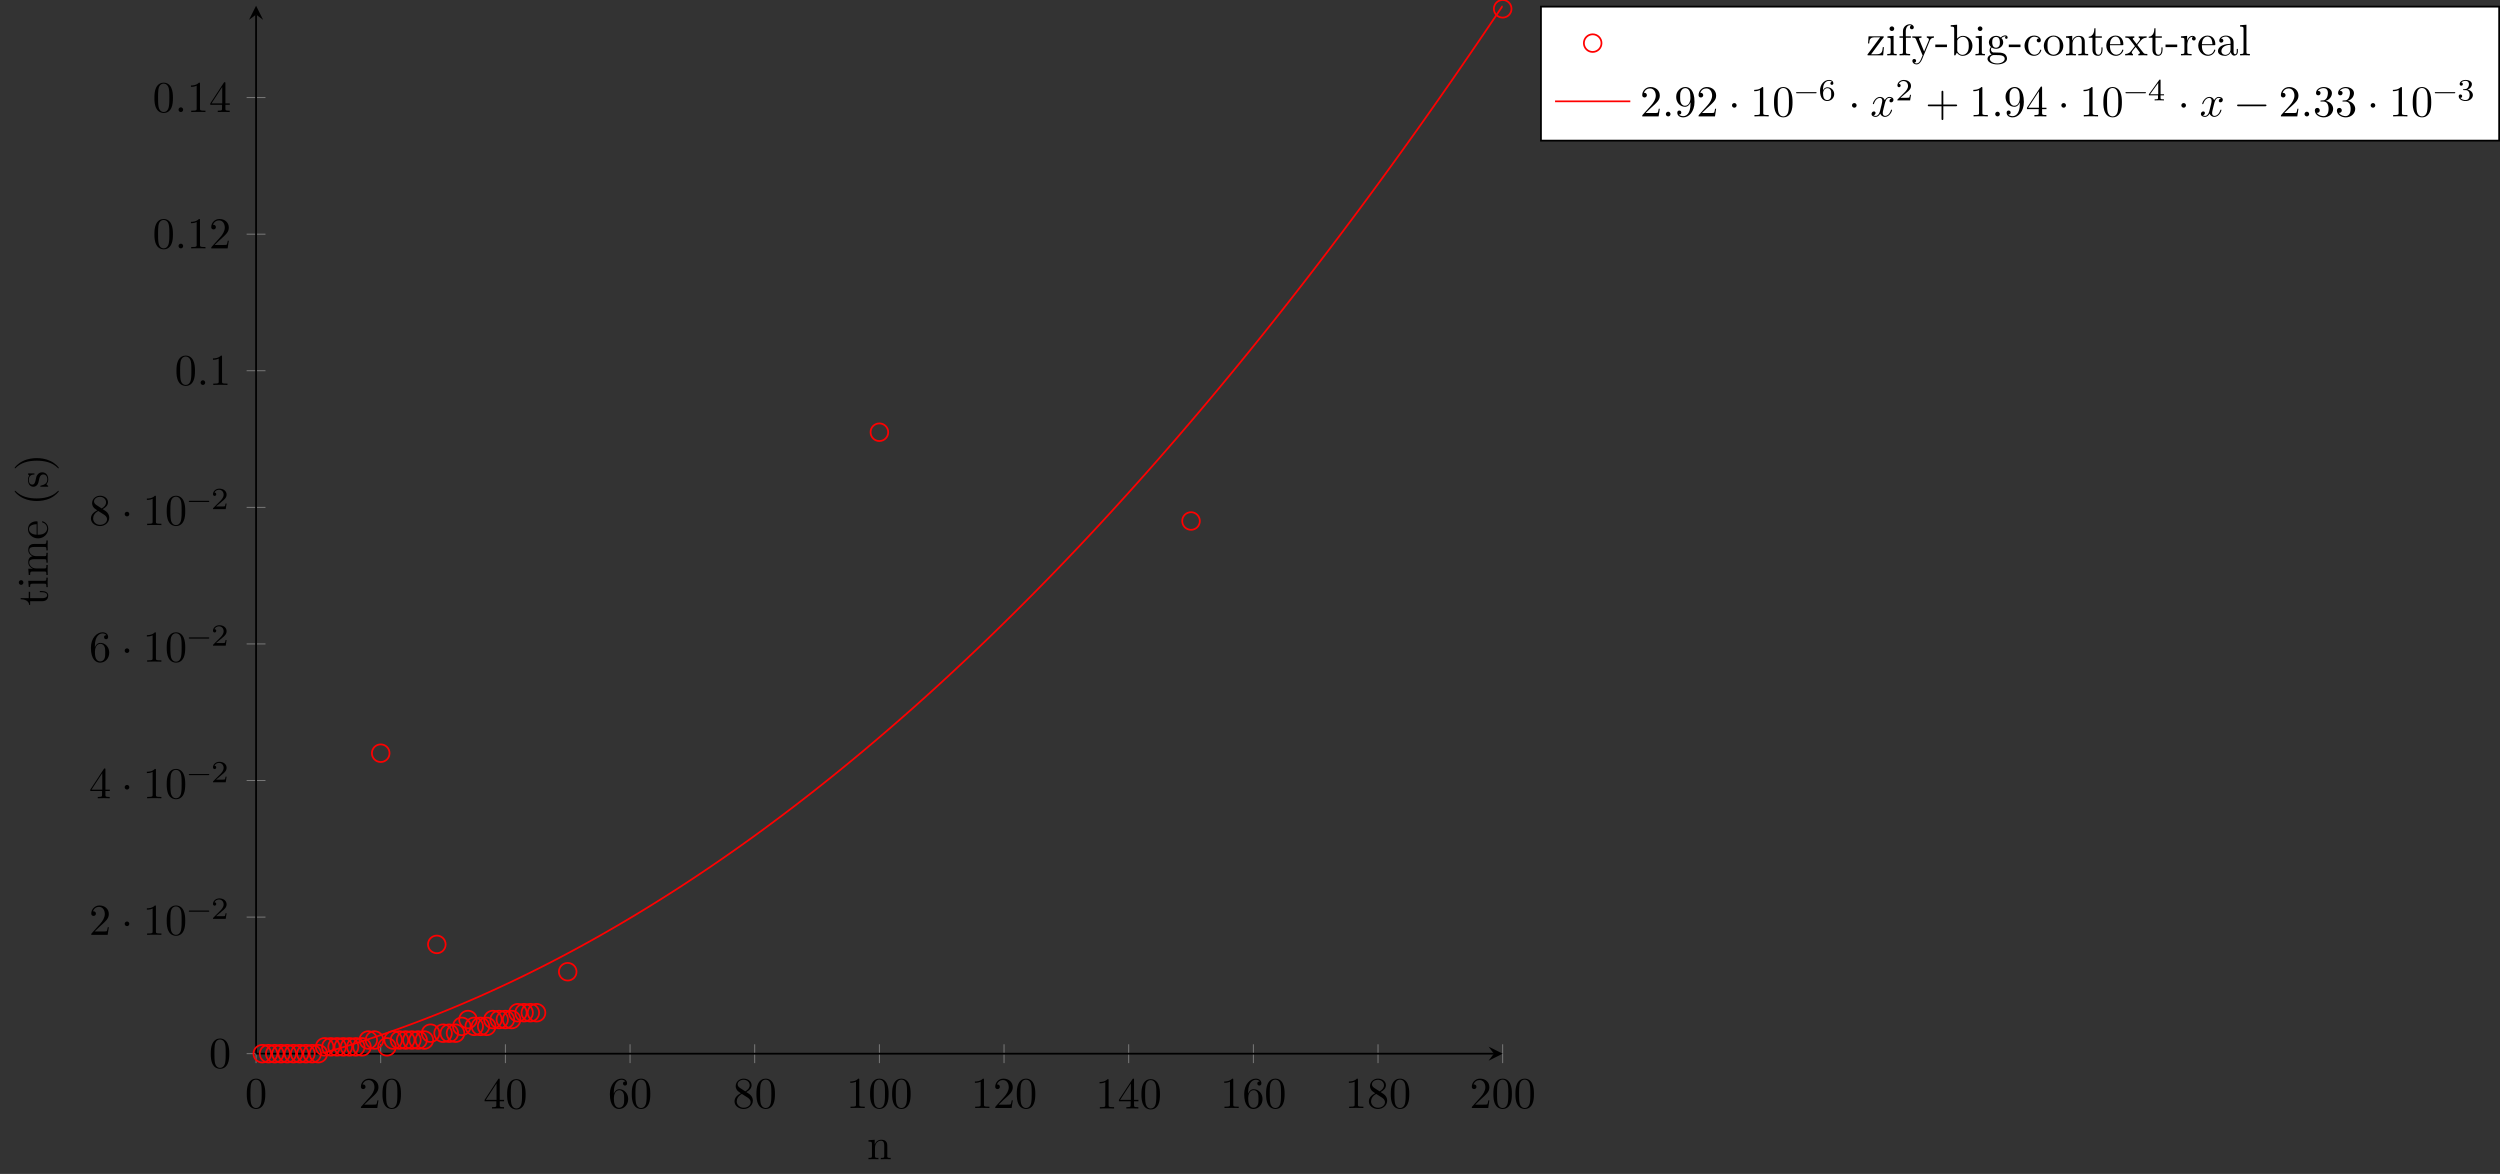 <?xml version="1.0" encoding="UTF-8"?>
<svg xmlns="http://www.w3.org/2000/svg" xmlns:xlink="http://www.w3.org/1999/xlink" width="564.92pt" height="265.273pt" viewBox="0 0 564.92 265.273" version="1.1">
<rect x="0" y="0" width="564.92" height="265.273" fill="#333333" stroke="none"/>
<defs>
<g>
<symbol overflow="visible" id="glyph0-0">
<path style="stroke:none;" d=""/>
</symbol>
<symbol overflow="visible" id="glyph0-1">
<path style="stroke:none;" d="M 4.578 -3.188 C 4.578 -3.984 4.531 -4.781 4.188 -5.516 C 3.734 -6.484 2.906 -6.641 2.5 -6.641 C 1.891 -6.641 1.172 -6.375 0.75 -5.453 C 0.438 -4.766 0.391 -3.984 0.391 -3.188 C 0.391 -2.438 0.422 -1.547 0.844 -0.781 C 1.266 0.016 2 0.219 2.484 0.219 C 3.016 0.219 3.781 0.016 4.219 -0.938 C 4.531 -1.625 4.578 -2.406 4.578 -3.188 Z M 3.766 -3.312 C 3.766 -2.562 3.766 -1.891 3.656 -1.25 C 3.5 -0.297 2.938 0 2.484 0 C 2.094 0 1.5 -0.25 1.328 -1.203 C 1.219 -1.797 1.219 -2.719 1.219 -3.312 C 1.219 -3.953 1.219 -4.609 1.297 -5.141 C 1.484 -6.328 2.234 -6.422 2.484 -6.422 C 2.812 -6.422 3.469 -6.234 3.656 -5.25 C 3.766 -4.688 3.766 -3.938 3.766 -3.312 Z M 3.766 -3.312 "/>
</symbol>
<symbol overflow="visible" id="glyph0-2">
<path style="stroke:none;" d="M 4.469 -1.734 L 4.234 -1.734 C 4.172 -1.438 4.109 -1 4 -0.844 C 3.938 -0.766 3.281 -0.766 3.062 -0.766 L 1.266 -0.766 L 2.328 -1.797 C 3.875 -3.172 4.469 -3.703 4.469 -4.703 C 4.469 -5.844 3.578 -6.641 2.359 -6.641 C 1.234 -6.641 0.5 -5.719 0.5 -4.828 C 0.5 -4.281 1 -4.281 1.031 -4.281 C 1.203 -4.281 1.547 -4.391 1.547 -4.812 C 1.547 -5.062 1.359 -5.328 1.016 -5.328 C 0.938 -5.328 0.922 -5.328 0.891 -5.312 C 1.109 -5.969 1.656 -6.328 2.234 -6.328 C 3.141 -6.328 3.562 -5.516 3.562 -4.703 C 3.562 -3.906 3.078 -3.125 2.516 -2.5 L 0.609 -0.375 C 0.5 -0.266 0.5 -0.234 0.5 0 L 4.203 0 Z M 4.469 -1.734 "/>
</symbol>
<symbol overflow="visible" id="glyph0-3">
<path style="stroke:none;" d="M 4.688 -1.641 L 4.688 -1.953 L 3.703 -1.953 L 3.703 -6.484 C 3.703 -6.688 3.703 -6.75 3.531 -6.75 C 3.453 -6.75 3.422 -6.75 3.344 -6.625 L 0.281 -1.953 L 0.281 -1.641 L 2.938 -1.641 L 2.938 -0.781 C 2.938 -0.422 2.906 -0.312 2.172 -0.312 L 1.969 -0.312 L 1.969 0 C 2.375 -0.031 2.891 -0.031 3.312 -0.031 C 3.734 -0.031 4.25 -0.031 4.672 0 L 4.672 -0.312 L 4.453 -0.312 C 3.719 -0.312 3.703 -0.422 3.703 -0.781 L 3.703 -1.641 Z M 2.984 -1.953 L 0.562 -1.953 L 2.984 -5.672 Z M 2.984 -1.953 "/>
</symbol>
<symbol overflow="visible" id="glyph0-4">
<path style="stroke:none;" d="M 4.562 -2.031 C 4.562 -3.297 3.672 -4.25 2.562 -4.25 C 1.891 -4.25 1.516 -3.75 1.312 -3.266 L 1.312 -3.516 C 1.312 -6.031 2.547 -6.391 3.062 -6.391 C 3.297 -6.391 3.719 -6.328 3.938 -5.984 C 3.781 -5.984 3.391 -5.984 3.391 -5.547 C 3.391 -5.234 3.625 -5.078 3.844 -5.078 C 4 -5.078 4.312 -5.172 4.312 -5.562 C 4.312 -6.156 3.875 -6.641 3.047 -6.641 C 1.766 -6.641 0.422 -5.359 0.422 -3.156 C 0.422 -0.484 1.578 0.219 2.5 0.219 C 3.609 0.219 4.562 -0.719 4.562 -2.031 Z M 3.656 -2.047 C 3.656 -1.562 3.656 -1.062 3.484 -0.703 C 3.188 -0.109 2.734 -0.062 2.5 -0.062 C 1.875 -0.062 1.578 -0.656 1.516 -0.812 C 1.328 -1.281 1.328 -2.078 1.328 -2.25 C 1.328 -3.031 1.656 -4.031 2.547 -4.031 C 2.719 -4.031 3.172 -4.031 3.484 -3.406 C 3.656 -3.047 3.656 -2.531 3.656 -2.047 Z M 3.656 -2.047 "/>
</symbol>
<symbol overflow="visible" id="glyph0-5">
<path style="stroke:none;" d="M 4.562 -1.672 C 4.562 -2.031 4.453 -2.484 4.062 -2.906 C 3.875 -3.109 3.719 -3.203 3.078 -3.609 C 3.797 -3.984 4.281 -4.5 4.281 -5.156 C 4.281 -6.078 3.406 -6.641 2.5 -6.641 C 1.5 -6.641 0.688 -5.906 0.688 -4.969 C 0.688 -4.797 0.703 -4.344 1.125 -3.875 C 1.234 -3.766 1.609 -3.516 1.859 -3.344 C 1.281 -3.047 0.422 -2.5 0.422 -1.5 C 0.422 -0.453 1.438 0.219 2.484 0.219 C 3.609 0.219 4.562 -0.609 4.562 -1.672 Z M 3.844 -5.156 C 3.844 -4.578 3.453 -4.109 2.859 -3.766 L 1.625 -4.562 C 1.172 -4.859 1.125 -5.188 1.125 -5.359 C 1.125 -5.969 1.781 -6.391 2.484 -6.391 C 3.203 -6.391 3.844 -5.875 3.844 -5.156 Z M 4.062 -1.312 C 4.062 -0.578 3.312 -0.062 2.5 -0.062 C 1.641 -0.062 0.922 -0.672 0.922 -1.5 C 0.922 -2.078 1.234 -2.719 2.078 -3.188 L 3.312 -2.406 C 3.594 -2.219 4.062 -1.922 4.062 -1.312 Z M 4.062 -1.312 "/>
</symbol>
<symbol overflow="visible" id="glyph0-6">
<path style="stroke:none;" d="M 4.172 0 L 4.172 -0.312 L 3.859 -0.312 C 2.953 -0.312 2.938 -0.422 2.938 -0.781 L 2.938 -6.375 C 2.938 -6.625 2.938 -6.641 2.703 -6.641 C 2.078 -6 1.203 -6 0.891 -6 L 0.891 -5.688 C 1.094 -5.688 1.672 -5.688 2.188 -5.953 L 2.188 -0.781 C 2.188 -0.422 2.156 -0.312 1.266 -0.312 L 0.953 -0.312 L 0.953 0 C 1.297 -0.031 2.156 -0.031 2.562 -0.031 C 2.953 -0.031 3.828 -0.031 4.172 0 Z M 4.172 0 "/>
</symbol>
<symbol overflow="visible" id="glyph0-7">
<path style="stroke:none;" d="M 1.906 -2.5 C 1.906 -2.781 1.672 -3.016 1.391 -3.016 C 1.094 -3.016 0.859 -2.781 0.859 -2.5 C 0.859 -2.203 1.094 -1.969 1.391 -1.969 C 1.672 -1.969 1.906 -2.203 1.906 -2.5 Z M 1.906 -2.5 "/>
</symbol>
<symbol overflow="visible" id="glyph0-8">
<path style="stroke:none;" d="M 1.906 -0.531 C 1.906 -0.812 1.672 -1.062 1.391 -1.062 C 1.094 -1.062 0.859 -0.812 0.859 -0.531 C 0.859 -0.234 1.094 0 1.391 0 C 1.672 0 1.906 -0.234 1.906 -0.531 Z M 1.906 -0.531 "/>
</symbol>
<symbol overflow="visible" id="glyph0-9">
<path style="stroke:none;" d="M 4.562 -3.281 C 4.562 -5.969 3.406 -6.641 2.516 -6.641 C 1.969 -6.641 1.484 -6.453 1.062 -6.016 C 0.641 -5.562 0.422 -5.141 0.422 -4.391 C 0.422 -3.156 1.297 -2.172 2.406 -2.172 C 3.016 -2.172 3.422 -2.594 3.656 -3.172 L 3.656 -2.844 C 3.656 -0.516 2.625 -0.062 2.047 -0.062 C 1.875 -0.062 1.328 -0.078 1.062 -0.422 C 1.5 -0.422 1.578 -0.703 1.578 -0.875 C 1.578 -1.188 1.344 -1.328 1.125 -1.328 C 0.969 -1.328 0.672 -1.25 0.672 -0.859 C 0.672 -0.188 1.203 0.219 2.047 0.219 C 3.344 0.219 4.562 -1.141 4.562 -3.281 Z M 3.641 -4.203 C 3.641 -3.375 3.297 -2.406 2.422 -2.406 C 2.266 -2.406 1.797 -2.406 1.5 -3.031 C 1.312 -3.406 1.312 -3.891 1.312 -4.391 C 1.312 -4.922 1.312 -5.391 1.531 -5.766 C 1.797 -6.266 2.172 -6.391 2.516 -6.391 C 2.984 -6.391 3.312 -6.047 3.484 -5.609 C 3.594 -5.281 3.641 -4.656 3.641 -4.203 Z M 3.641 -4.203 "/>
</symbol>
<symbol overflow="visible" id="glyph0-10">
<path style="stroke:none;" d="M 5.25 -3.75 C 5.25 -4.266 4.672 -4.406 4.328 -4.406 C 3.75 -4.406 3.406 -3.875 3.281 -3.656 C 3.031 -4.312 2.5 -4.406 2.203 -4.406 C 1.172 -4.406 0.594 -3.125 0.594 -2.875 C 0.594 -2.766 0.719 -2.766 0.719 -2.766 C 0.797 -2.766 0.828 -2.797 0.844 -2.875 C 1.188 -3.938 1.844 -4.188 2.188 -4.188 C 2.375 -4.188 2.719 -4.094 2.719 -3.516 C 2.719 -3.203 2.547 -2.547 2.188 -1.141 C 2.031 -0.531 1.672 -0.109 1.234 -0.109 C 1.172 -0.109 0.953 -0.109 0.734 -0.234 C 0.984 -0.297 1.203 -0.5 1.203 -0.781 C 1.203 -1.047 0.984 -1.125 0.844 -1.125 C 0.531 -1.125 0.297 -0.875 0.297 -0.547 C 0.297 -0.094 0.781 0.109 1.219 0.109 C 1.891 0.109 2.25 -0.594 2.266 -0.641 C 2.391 -0.281 2.75 0.109 3.344 0.109 C 4.375 0.109 4.938 -1.172 4.938 -1.422 C 4.938 -1.531 4.859 -1.531 4.828 -1.531 C 4.734 -1.531 4.719 -1.484 4.688 -1.422 C 4.359 -0.344 3.688 -0.109 3.375 -0.109 C 2.984 -0.109 2.828 -0.422 2.828 -0.766 C 2.828 -0.984 2.875 -1.203 2.984 -1.641 L 3.328 -3.016 C 3.391 -3.266 3.625 -4.188 4.312 -4.188 C 4.359 -4.188 4.609 -4.188 4.812 -4.062 C 4.531 -4 4.344 -3.766 4.344 -3.516 C 4.344 -3.359 4.453 -3.172 4.719 -3.172 C 4.938 -3.172 5.25 -3.344 5.25 -3.75 Z M 5.25 -3.75 "/>
</symbol>
<symbol overflow="visible" id="glyph0-11">
<path style="stroke:none;" d="M 7.203 -2.5 C 7.203 -2.609 7.109 -2.688 7 -2.688 L 4.078 -2.688 L 4.078 -5.609 C 4.078 -5.719 3.984 -5.812 3.875 -5.812 C 3.766 -5.812 3.672 -5.719 3.672 -5.609 L 3.672 -2.688 L 0.75 -2.688 C 0.641 -2.688 0.562 -2.609 0.562 -2.5 C 0.562 -2.375 0.641 -2.297 0.75 -2.297 L 3.672 -2.297 L 3.672 0.625 C 3.672 0.734 3.766 0.828 3.875 0.828 C 3.984 0.828 4.078 0.734 4.078 0.625 L 4.078 -2.297 L 7 -2.297 C 7.109 -2.297 7.203 -2.375 7.203 -2.5 Z M 7.203 -2.5 "/>
</symbol>
<symbol overflow="visible" id="glyph0-12">
<path style="stroke:none;" d="M 7.203 -2.5 C 7.203 -2.609 7.109 -2.688 7 -2.688 L 0.75 -2.688 C 0.641 -2.688 0.562 -2.609 0.562 -2.5 C 0.562 -2.375 0.641 -2.297 0.75 -2.297 L 7 -2.297 C 7.109 -2.297 7.203 -2.375 7.203 -2.5 Z M 7.203 -2.5 "/>
</symbol>
<symbol overflow="visible" id="glyph0-13">
<path style="stroke:none;" d="M 4.562 -1.703 C 4.562 -2.516 3.922 -3.297 2.891 -3.516 C 3.703 -3.781 4.281 -4.469 4.281 -5.266 C 4.281 -6.078 3.406 -6.641 2.453 -6.641 C 1.453 -6.641 0.688 -6.047 0.688 -5.281 C 0.688 -4.953 0.906 -4.766 1.203 -4.766 C 1.5 -4.766 1.703 -4.984 1.703 -5.281 C 1.703 -5.766 1.234 -5.766 1.094 -5.766 C 1.391 -6.266 2.047 -6.391 2.406 -6.391 C 2.828 -6.391 3.375 -6.172 3.375 -5.281 C 3.375 -5.156 3.344 -4.578 3.094 -4.141 C 2.797 -3.656 2.453 -3.625 2.203 -3.625 C 2.125 -3.609 1.891 -3.594 1.812 -3.594 C 1.734 -3.578 1.672 -3.562 1.672 -3.469 C 1.672 -3.359 1.734 -3.359 1.906 -3.359 L 2.344 -3.359 C 3.156 -3.359 3.531 -2.688 3.531 -1.703 C 3.531 -0.344 2.844 -0.062 2.406 -0.062 C 1.969 -0.062 1.219 -0.234 0.875 -0.812 C 1.219 -0.766 1.531 -0.984 1.531 -1.359 C 1.531 -1.719 1.266 -1.922 0.984 -1.922 C 0.734 -1.922 0.422 -1.781 0.422 -1.344 C 0.422 -0.438 1.344 0.219 2.438 0.219 C 3.656 0.219 4.562 -0.688 4.562 -1.703 Z M 4.562 -1.703 "/>
</symbol>
<symbol overflow="visible" id="glyph1-0">
<path style="stroke:none;" d=""/>
</symbol>
<symbol overflow="visible" id="glyph1-1">
<path style="stroke:none;" d="M 5.031 -1.734 C 5.031 -1.812 4.969 -1.875 4.891 -1.875 L 0.531 -1.875 C 0.453 -1.875 0.391 -1.812 0.391 -1.734 C 0.391 -1.672 0.453 -1.609 0.531 -1.609 L 4.891 -1.609 C 4.969 -1.609 5.031 -1.672 5.031 -1.734 Z M 5.031 -1.734 "/>
</symbol>
<symbol overflow="visible" id="glyph1-2">
<path style="stroke:none;" d="M 3.516 -1.266 L 3.281 -1.266 C 3.266 -1.109 3.188 -0.703 3.094 -0.641 C 3.047 -0.594 2.516 -0.594 2.406 -0.594 L 1.125 -0.594 C 1.859 -1.234 2.109 -1.438 2.516 -1.766 C 3.031 -2.172 3.516 -2.609 3.516 -3.266 C 3.516 -4.109 2.781 -4.625 1.891 -4.625 C 1.031 -4.625 0.438 -4.016 0.438 -3.375 C 0.438 -3.031 0.734 -2.984 0.812 -2.984 C 0.969 -2.984 1.172 -3.109 1.172 -3.359 C 1.172 -3.484 1.125 -3.734 0.766 -3.734 C 0.984 -4.219 1.453 -4.375 1.781 -4.375 C 2.484 -4.375 2.844 -3.828 2.844 -3.266 C 2.844 -2.656 2.406 -2.188 2.188 -1.938 L 0.516 -0.266 C 0.438 -0.203 0.438 -0.188 0.438 0 L 3.312 0 Z M 3.516 -1.266 "/>
</symbol>
<symbol overflow="visible" id="glyph1-3">
<path style="stroke:none;" d="M 3.578 -1.422 C 3.578 -2.312 2.875 -2.969 2.062 -2.969 C 1.5 -2.969 1.203 -2.594 1.047 -2.281 C 1.047 -2.844 1.094 -3.359 1.359 -3.797 C 1.594 -4.172 1.969 -4.422 2.422 -4.422 C 2.625 -4.422 2.906 -4.375 3.047 -4.188 C 2.875 -4.172 2.719 -4.047 2.719 -3.844 C 2.719 -3.672 2.844 -3.516 3.047 -3.516 C 3.266 -3.516 3.391 -3.656 3.391 -3.859 C 3.391 -4.266 3.094 -4.625 2.406 -4.625 C 1.406 -4.625 0.375 -3.703 0.375 -2.203 C 0.375 -0.406 1.219 0.141 2 0.141 C 2.844 0.141 3.578 -0.516 3.578 -1.422 Z M 2.906 -1.422 C 2.906 -1.031 2.906 -0.734 2.719 -0.453 C 2.562 -0.219 2.328 -0.078 2 -0.078 C 1.641 -0.078 1.375 -0.281 1.219 -0.594 C 1.125 -0.797 1.062 -1.156 1.062 -1.562 C 1.062 -2.25 1.469 -2.766 2.031 -2.766 C 2.344 -2.766 2.562 -2.641 2.734 -2.391 C 2.906 -2.125 2.906 -1.828 2.906 -1.422 Z M 2.906 -1.422 "/>
</symbol>
<symbol overflow="visible" id="glyph1-4">
<path style="stroke:none;" d="M 3.688 -1.141 L 3.688 -1.391 L 2.906 -1.391 L 2.906 -4.5 C 2.906 -4.641 2.906 -4.703 2.766 -4.703 C 2.672 -4.703 2.641 -4.703 2.578 -4.594 L 0.266 -1.391 L 0.266 -1.141 L 2.328 -1.141 L 2.328 -0.578 C 2.328 -0.328 2.328 -0.25 1.75 -0.25 L 1.562 -0.25 L 1.562 0 L 2.609 -0.031 L 3.672 0 L 3.672 -0.25 L 3.484 -0.25 C 2.906 -0.25 2.906 -0.328 2.906 -0.578 L 2.906 -1.141 Z M 2.375 -1.391 L 0.531 -1.391 L 2.375 -3.938 Z M 2.375 -1.391 "/>
</symbol>
<symbol overflow="visible" id="glyph1-5">
<path style="stroke:none;" d="M 3.578 -1.203 C 3.578 -1.75 3.141 -2.297 2.375 -2.453 C 3.094 -2.719 3.359 -3.234 3.359 -3.672 C 3.359 -4.219 2.734 -4.625 1.953 -4.625 C 1.188 -4.625 0.594 -4.25 0.594 -3.688 C 0.594 -3.453 0.75 -3.328 0.953 -3.328 C 1.172 -3.328 1.312 -3.484 1.312 -3.672 C 1.312 -3.875 1.172 -4.031 0.953 -4.047 C 1.203 -4.344 1.672 -4.422 1.938 -4.422 C 2.25 -4.422 2.688 -4.266 2.688 -3.672 C 2.688 -3.375 2.594 -3.047 2.406 -2.844 C 2.188 -2.578 1.984 -2.562 1.641 -2.531 C 1.469 -2.516 1.453 -2.516 1.422 -2.516 C 1.422 -2.516 1.344 -2.5 1.344 -2.422 C 1.344 -2.328 1.406 -2.328 1.531 -2.328 L 1.906 -2.328 C 2.453 -2.328 2.844 -1.953 2.844 -1.203 C 2.844 -0.344 2.328 -0.078 1.938 -0.078 C 1.656 -0.078 1.031 -0.156 0.75 -0.578 C 1.078 -0.578 1.156 -0.812 1.156 -0.969 C 1.156 -1.188 0.984 -1.344 0.766 -1.344 C 0.578 -1.344 0.375 -1.219 0.375 -0.938 C 0.375 -0.281 1.094 0.141 1.938 0.141 C 2.906 0.141 3.578 -0.516 3.578 -1.203 Z M 3.578 -1.203 "/>
</symbol>
<symbol overflow="visible" id="glyph2-0">
<path style="stroke:none;" d=""/>
</symbol>
<symbol overflow="visible" id="glyph2-1">
<path style="stroke:none;" d="M 5.328 0 L 5.328 -0.312 C 4.812 -0.312 4.562 -0.312 4.562 -0.609 L 4.562 -2.516 C 4.562 -3.375 4.562 -3.672 4.25 -4.031 C 4.109 -4.203 3.781 -4.406 3.203 -4.406 C 2.469 -4.406 2 -3.984 1.719 -3.359 L 1.719 -4.406 L 0.312 -4.297 L 0.312 -3.984 C 1.016 -3.984 1.094 -3.922 1.094 -3.422 L 1.094 -0.75 C 1.094 -0.312 0.984 -0.312 0.312 -0.312 L 0.312 0 L 1.453 -0.031 L 2.562 0 L 2.562 -0.312 C 1.891 -0.312 1.781 -0.312 1.781 -0.75 L 1.781 -2.594 C 1.781 -3.625 2.5 -4.188 3.125 -4.188 C 3.766 -4.188 3.875 -3.656 3.875 -3.078 L 3.875 -0.75 C 3.875 -0.312 3.766 -0.312 3.094 -0.312 L 3.094 0 L 4.219 -0.031 Z M 5.328 0 "/>
</symbol>
<symbol overflow="visible" id="glyph2-2">
<path style="stroke:none;" d="M 4 -1.859 L 3.75 -1.859 C 3.656 -0.688 3.453 -0.25 2.297 -0.25 L 1.109 -0.25 L 3.891 -4 C 3.984 -4.109 3.984 -4.125 3.984 -4.172 C 3.984 -4.297 3.891 -4.297 3.719 -4.297 L 0.531 -4.297 L 0.422 -2.688 L 0.672 -2.688 C 0.734 -3.703 0.922 -4.078 2.016 -4.078 L 3.156 -4.078 L 0.375 -0.312 C 0.281 -0.203 0.281 -0.188 0.281 -0.141 C 0.281 0 0.344 0 0.531 0 L 3.828 0 Z M 4 -1.859 "/>
</symbol>
<symbol overflow="visible" id="glyph2-3">
<path style="stroke:none;" d="M 2.469 0 L 2.469 -0.312 C 1.797 -0.312 1.766 -0.359 1.766 -0.75 L 1.766 -4.406 L 0.375 -4.297 L 0.375 -3.984 C 1.016 -3.984 1.109 -3.922 1.109 -3.438 L 1.109 -0.75 C 1.109 -0.312 1 -0.312 0.328 -0.312 L 0.328 0 L 1.422 -0.031 C 1.781 -0.031 2.125 -0.016 2.469 0 Z M 1.906 -6.016 C 1.906 -6.297 1.688 -6.547 1.391 -6.547 C 1.047 -6.547 0.844 -6.266 0.844 -6.016 C 0.844 -5.75 1.078 -5.5 1.375 -5.5 C 1.719 -5.5 1.906 -5.766 1.906 -6.016 Z M 1.906 -6.016 "/>
</symbol>
<symbol overflow="visible" id="glyph2-4">
<path style="stroke:none;" d="M 3.562 -6.328 C 3.562 -6.703 3.188 -7.031 2.656 -7.031 C 1.969 -7.031 1.109 -6.5 1.109 -5.438 L 1.109 -4.297 L 0.328 -4.297 L 0.328 -3.984 L 1.109 -3.984 L 1.109 -0.75 C 1.109 -0.312 1 -0.312 0.344 -0.312 L 0.344 0 L 1.469 -0.031 C 1.875 -0.031 2.344 -0.031 2.734 0 L 2.734 -0.312 L 2.531 -0.312 C 1.797 -0.312 1.781 -0.422 1.781 -0.781 L 1.781 -3.984 L 2.906 -3.984 L 2.906 -4.297 L 1.75 -4.297 L 1.75 -5.453 C 1.75 -6.328 2.219 -6.812 2.656 -6.812 C 2.688 -6.812 2.844 -6.812 2.984 -6.734 C 2.875 -6.703 2.688 -6.562 2.688 -6.312 C 2.688 -6.094 2.844 -5.891 3.125 -5.891 C 3.406 -5.891 3.562 -6.094 3.562 -6.328 Z M 3.562 -6.328 "/>
</symbol>
<symbol overflow="visible" id="glyph2-5">
<path style="stroke:none;" d="M 5.062 -3.984 L 5.062 -4.297 C 4.828 -4.281 4.547 -4.266 4.312 -4.266 L 3.453 -4.297 L 3.453 -3.984 C 3.766 -3.984 3.922 -3.812 3.922 -3.562 C 3.922 -3.453 3.906 -3.438 3.859 -3.312 L 2.844 -0.875 L 1.75 -3.547 C 1.703 -3.656 1.688 -3.688 1.688 -3.734 C 1.688 -3.984 2.047 -3.984 2.25 -3.984 L 2.25 -4.297 L 1.156 -4.266 C 0.891 -4.266 0.484 -4.281 0.188 -4.297 L 0.188 -3.984 C 0.672 -3.984 0.859 -3.984 1 -3.641 L 2.5 0 L 2.25 0.594 C 2.031 1.141 1.75 1.828 1.109 1.828 C 1.062 1.828 0.828 1.828 0.641 1.641 C 0.953 1.609 1.031 1.391 1.031 1.219 C 1.031 0.969 0.844 0.812 0.609 0.812 C 0.406 0.812 0.188 0.938 0.188 1.234 C 0.188 1.688 0.609 2.047 1.109 2.047 C 1.734 2.047 2.141 1.469 2.375 0.906 L 4.141 -3.344 C 4.391 -3.984 4.906 -3.984 5.062 -3.984 Z M 5.062 -3.984 "/>
</symbol>
<symbol overflow="visible" id="glyph2-6">
<path style="stroke:none;" d="M 2.75 -1.859 L 2.75 -2.438 L 0.109 -2.438 L 0.109 -1.859 Z M 2.75 -1.859 "/>
</symbol>
<symbol overflow="visible" id="glyph2-7">
<path style="stroke:none;" d="M 5.188 -2.156 C 5.188 -3.422 4.219 -4.406 3.078 -4.406 C 2.297 -4.406 1.875 -3.938 1.719 -3.766 L 1.719 -6.922 L 0.281 -6.812 L 0.281 -6.5 C 0.984 -6.5 1.062 -6.438 1.062 -5.938 L 1.062 0 L 1.312 0 L 1.672 -0.625 C 1.812 -0.391 2.234 0.109 2.969 0.109 C 4.156 0.109 5.188 -0.875 5.188 -2.156 Z M 4.359 -2.156 C 4.359 -1.797 4.344 -1.203 4.062 -0.75 C 3.844 -0.438 3.469 -0.109 2.938 -0.109 C 2.484 -0.109 2.125 -0.344 1.891 -0.719 C 1.75 -0.922 1.75 -0.953 1.75 -1.141 L 1.75 -3.188 C 1.75 -3.375 1.75 -3.391 1.859 -3.547 C 2.25 -4.109 2.797 -4.188 3.031 -4.188 C 3.484 -4.188 3.844 -3.922 4.078 -3.547 C 4.344 -3.141 4.359 -2.578 4.359 -2.156 Z M 4.359 -2.156 "/>
</symbol>
<symbol overflow="visible" id="glyph2-8">
<path style="stroke:none;" d="M 4.828 -4.031 C 4.828 -4.203 4.719 -4.516 4.328 -4.516 C 4.125 -4.516 3.688 -4.453 3.266 -4.047 C 2.844 -4.375 2.438 -4.406 2.219 -4.406 C 1.281 -4.406 0.594 -3.719 0.594 -2.953 C 0.594 -2.516 0.812 -2.141 1.062 -1.922 C 0.938 -1.781 0.75 -1.453 0.75 -1.094 C 0.75 -0.781 0.891 -0.406 1.203 -0.203 C 0.594 -0.047 0.281 0.391 0.281 0.781 C 0.281 1.5 1.266 2.047 2.484 2.047 C 3.656 2.047 4.688 1.547 4.688 0.766 C 4.688 0.422 4.562 -0.094 4.047 -0.375 C 3.516 -0.641 2.938 -0.641 2.328 -0.641 C 2.078 -0.641 1.656 -0.641 1.578 -0.656 C 1.266 -0.703 1.062 -1 1.062 -1.328 C 1.062 -1.359 1.062 -1.594 1.219 -1.797 C 1.609 -1.516 2.031 -1.484 2.219 -1.484 C 3.141 -1.484 3.828 -2.172 3.828 -2.938 C 3.828 -3.312 3.672 -3.672 3.422 -3.906 C 3.781 -4.25 4.141 -4.297 4.312 -4.297 C 4.312 -4.297 4.391 -4.297 4.422 -4.281 C 4.312 -4.25 4.25 -4.141 4.25 -4.016 C 4.25 -3.844 4.391 -3.734 4.547 -3.734 C 4.641 -3.734 4.828 -3.797 4.828 -4.031 Z M 3.078 -2.953 C 3.078 -2.688 3.078 -2.359 2.922 -2.109 C 2.844 -2 2.609 -1.719 2.219 -1.719 C 1.344 -1.719 1.344 -2.719 1.344 -2.938 C 1.344 -3.203 1.359 -3.531 1.5 -3.781 C 1.578 -3.891 1.812 -4.172 2.219 -4.172 C 3.078 -4.172 3.078 -3.188 3.078 -2.953 Z M 4.172 0.781 C 4.172 1.328 3.469 1.828 2.5 1.828 C 1.484 1.828 0.797 1.312 0.797 0.781 C 0.797 0.328 1.172 -0.047 1.609 -0.062 L 2.203 -0.062 C 3.062 -0.062 4.172 -0.062 4.172 0.781 Z M 4.172 0.781 "/>
</symbol>
<symbol overflow="visible" id="glyph2-9">
<path style="stroke:none;" d="M 4.141 -1.188 C 4.141 -1.281 4.031 -1.281 4 -1.281 C 3.922 -1.281 3.891 -1.25 3.875 -1.188 C 3.594 -0.266 2.938 -0.141 2.578 -0.141 C 2.047 -0.141 1.172 -0.562 1.172 -2.172 C 1.172 -3.797 1.984 -4.219 2.516 -4.219 C 2.609 -4.219 3.234 -4.203 3.578 -3.844 C 3.172 -3.812 3.109 -3.516 3.109 -3.391 C 3.109 -3.125 3.297 -2.938 3.562 -2.938 C 3.828 -2.938 4.031 -3.094 4.031 -3.406 C 4.031 -4.078 3.266 -4.469 2.5 -4.469 C 1.25 -4.469 0.344 -3.391 0.344 -2.156 C 0.344 -0.875 1.328 0.109 2.484 0.109 C 3.812 0.109 4.141 -1.094 4.141 -1.188 Z M 4.141 -1.188 "/>
</symbol>
<symbol overflow="visible" id="glyph2-10">
<path style="stroke:none;" d="M 4.688 -2.141 C 4.688 -3.406 3.703 -4.469 2.5 -4.469 C 1.25 -4.469 0.281 -3.375 0.281 -2.141 C 0.281 -0.844 1.312 0.109 2.484 0.109 C 3.688 0.109 4.688 -0.875 4.688 -2.141 Z M 3.875 -2.219 C 3.875 -1.859 3.875 -1.312 3.656 -0.875 C 3.422 -0.422 2.984 -0.141 2.5 -0.141 C 2.062 -0.141 1.625 -0.344 1.359 -0.812 C 1.109 -1.25 1.109 -1.859 1.109 -2.219 C 1.109 -2.609 1.109 -3.141 1.344 -3.578 C 1.609 -4.031 2.078 -4.25 2.484 -4.25 C 2.922 -4.25 3.344 -4.031 3.609 -3.594 C 3.875 -3.172 3.875 -2.594 3.875 -2.219 Z M 3.875 -2.219 "/>
</symbol>
<symbol overflow="visible" id="glyph2-11">
<path style="stroke:none;" d="M 3.312 -1.234 L 3.312 -1.797 L 3.062 -1.797 L 3.062 -1.25 C 3.062 -0.516 2.766 -0.141 2.391 -0.141 C 1.719 -0.141 1.719 -1.047 1.719 -1.219 L 1.719 -3.984 L 3.156 -3.984 L 3.156 -4.297 L 1.719 -4.297 L 1.719 -6.125 L 1.469 -6.125 C 1.469 -5.312 1.172 -4.25 0.188 -4.203 L 0.188 -3.984 L 1.031 -3.984 L 1.031 -1.234 C 1.031 -0.016 1.969 0.109 2.328 0.109 C 3.031 0.109 3.312 -0.594 3.312 -1.234 Z M 3.312 -1.234 "/>
</symbol>
<symbol overflow="visible" id="glyph2-12">
<path style="stroke:none;" d="M 4.141 -1.188 C 4.141 -1.281 4.062 -1.312 4 -1.312 C 3.922 -1.312 3.891 -1.25 3.875 -1.172 C 3.531 -0.141 2.625 -0.141 2.531 -0.141 C 2.031 -0.141 1.641 -0.438 1.406 -0.812 C 1.109 -1.281 1.109 -1.938 1.109 -2.297 L 3.891 -2.297 C 4.109 -2.297 4.141 -2.297 4.141 -2.516 C 4.141 -3.5 3.594 -4.469 2.359 -4.469 C 1.203 -4.469 0.281 -3.438 0.281 -2.188 C 0.281 -0.859 1.328 0.109 2.469 0.109 C 3.688 0.109 4.141 -1 4.141 -1.188 Z M 3.484 -2.516 L 1.109 -2.516 C 1.172 -4 2.016 -4.25 2.359 -4.25 C 3.375 -4.25 3.484 -2.906 3.484 -2.516 Z M 3.484 -2.516 "/>
</symbol>
<symbol overflow="visible" id="glyph2-13">
<path style="stroke:none;" d="M 5.141 0 L 5.141 -0.312 C 4.609 -0.312 4.422 -0.328 4.203 -0.625 L 2.859 -2.344 C 3.156 -2.719 3.531 -3.203 3.781 -3.469 C 4.094 -3.828 4.5 -3.984 4.969 -3.984 L 4.969 -4.297 C 4.703 -4.281 4.406 -4.266 4.141 -4.266 C 3.844 -4.266 3.312 -4.281 3.188 -4.297 L 3.188 -3.984 C 3.406 -3.969 3.484 -3.844 3.484 -3.672 C 3.484 -3.516 3.375 -3.391 3.328 -3.328 L 2.719 -2.547 L 1.938 -3.562 C 1.844 -3.656 1.844 -3.672 1.844 -3.734 C 1.844 -3.891 2 -3.984 2.188 -3.984 L 2.188 -4.297 L 1.109 -4.266 C 0.906 -4.266 0.438 -4.281 0.172 -4.297 L 0.172 -3.984 C 0.875 -3.984 0.875 -3.984 1.344 -3.375 L 2.328 -2.094 C 1.859 -1.5 1.859 -1.469 1.391 -0.906 C 0.922 -0.328 0.328 -0.312 0.125 -0.312 L 0.125 0 C 0.375 -0.016 0.688 -0.031 0.953 -0.031 L 1.891 0 L 1.891 -0.312 C 1.672 -0.344 1.609 -0.469 1.609 -0.625 C 1.609 -0.844 1.891 -1.172 2.5 -1.891 L 3.266 -0.891 C 3.344 -0.781 3.469 -0.625 3.469 -0.562 C 3.469 -0.469 3.375 -0.312 3.109 -0.312 L 3.109 0 L 4.188 -0.031 C 4.453 -0.031 4.844 -0.016 5.141 0 Z M 5.141 0 "/>
</symbol>
<symbol overflow="visible" id="glyph2-14">
<path style="stroke:none;" d="M 3.625 -3.797 C 3.625 -4.109 3.312 -4.406 2.891 -4.406 C 2.156 -4.406 1.797 -3.734 1.672 -3.312 L 1.672 -4.406 L 0.281 -4.297 L 0.281 -3.984 C 0.984 -3.984 1.062 -3.922 1.062 -3.422 L 1.062 -0.75 C 1.062 -0.312 0.953 -0.312 0.281 -0.312 L 0.281 0 L 1.422 -0.031 C 1.812 -0.031 2.281 -0.031 2.688 0 L 2.688 -0.312 L 2.469 -0.312 C 1.734 -0.312 1.719 -0.422 1.719 -0.781 L 1.719 -2.312 C 1.719 -3.297 2.141 -4.188 2.891 -4.188 C 2.953 -4.188 2.984 -4.188 3 -4.172 C 2.969 -4.172 2.766 -4.047 2.766 -3.781 C 2.766 -3.516 2.984 -3.359 3.203 -3.359 C 3.375 -3.359 3.625 -3.484 3.625 -3.797 Z M 3.625 -3.797 "/>
</symbol>
<symbol overflow="visible" id="glyph2-15">
<path style="stroke:none;" d="M 4.812 -0.891 L 4.812 -1.453 L 4.562 -1.453 L 4.562 -0.891 C 4.562 -0.312 4.312 -0.25 4.203 -0.25 C 3.875 -0.25 3.844 -0.703 3.844 -0.75 L 3.844 -2.734 C 3.844 -3.156 3.844 -3.547 3.484 -3.922 C 3.094 -4.312 2.594 -4.469 2.109 -4.469 C 1.297 -4.469 0.609 -4 0.609 -3.344 C 0.609 -3.047 0.812 -2.875 1.062 -2.875 C 1.344 -2.875 1.531 -3.078 1.531 -3.328 C 1.531 -3.453 1.469 -3.781 1.016 -3.781 C 1.281 -4.141 1.781 -4.25 2.094 -4.25 C 2.578 -4.25 3.156 -3.859 3.156 -2.969 L 3.156 -2.609 C 2.641 -2.578 1.938 -2.547 1.312 -2.25 C 0.562 -1.906 0.312 -1.391 0.312 -0.953 C 0.312 -0.141 1.281 0.109 1.906 0.109 C 2.578 0.109 3.031 -0.297 3.219 -0.75 C 3.266 -0.359 3.531 0.062 4 0.062 C 4.203 0.062 4.812 -0.078 4.812 -0.891 Z M 3.156 -1.391 C 3.156 -0.453 2.438 -0.109 1.984 -0.109 C 1.5 -0.109 1.094 -0.453 1.094 -0.953 C 1.094 -1.5 1.5 -2.328 3.156 -2.391 Z M 3.156 -1.391 "/>
</symbol>
<symbol overflow="visible" id="glyph2-16">
<path style="stroke:none;" d="M 2.547 0 L 2.547 -0.312 C 1.875 -0.312 1.766 -0.312 1.766 -0.75 L 1.766 -6.922 L 0.328 -6.812 L 0.328 -6.5 C 1.031 -6.5 1.109 -6.438 1.109 -5.938 L 1.109 -0.75 C 1.109 -0.312 1 -0.312 0.328 -0.312 L 0.328 0 L 1.438 -0.031 Z M 2.547 0 "/>
</symbol>
<symbol overflow="visible" id="glyph3-0">
<path style="stroke:none;" d=""/>
</symbol>
<symbol overflow="visible" id="glyph3-1">
<path style="stroke:none;" d="M -1.234 -3.312 L -1.797 -3.312 L -1.797 -3.062 L -1.25 -3.062 C -0.516 -3.062 -0.141 -2.766 -0.141 -2.391 C -0.141 -1.719 -1.047 -1.719 -1.219 -1.719 L -3.984 -1.719 L -3.984 -3.156 L -4.297 -3.156 L -4.297 -1.719 L -6.125 -1.719 L -6.125 -1.469 C -5.312 -1.469 -4.25 -1.172 -4.203 -0.188 L -3.984 -0.188 L -3.984 -1.031 L -1.234 -1.031 C -0.016 -1.031 0.109 -1.969 0.109 -2.328 C 0.109 -3.031 -0.594 -3.312 -1.234 -3.312 Z M -1.234 -3.312 "/>
</symbol>
<symbol overflow="visible" id="glyph3-2">
<path style="stroke:none;" d="M 0 -2.469 L -0.312 -2.469 C -0.312 -1.797 -0.359 -1.766 -0.75 -1.766 L -4.406 -1.766 L -4.297 -0.375 L -3.984 -0.375 C -3.984 -1.016 -3.922 -1.109 -3.438 -1.109 L -0.75 -1.109 C -0.312 -1.109 -0.312 -1 -0.312 -0.328 L 0 -0.328 L -0.031 -1.422 C -0.031 -1.781 -0.016 -2.125 0 -2.469 Z M -6.016 -1.906 C -6.297 -1.906 -6.547 -1.688 -6.547 -1.391 C -6.547 -1.047 -6.266 -0.844 -6.016 -0.844 C -5.75 -0.844 -5.5 -1.078 -5.5 -1.375 C -5.5 -1.719 -5.766 -1.906 -6.016 -1.906 Z M -6.016 -1.906 "/>
</symbol>
<symbol overflow="visible" id="glyph3-3">
<path style="stroke:none;" d="M 0 -8.109 L -0.312 -8.109 C -0.312 -7.594 -0.312 -7.344 -0.609 -7.328 L -2.516 -7.328 C -3.375 -7.328 -3.672 -7.328 -4.031 -7.016 C -4.203 -6.875 -4.406 -6.547 -4.406 -5.969 C -4.406 -5.141 -3.812 -4.688 -3.422 -4.531 C -4.297 -4.391 -4.406 -3.656 -4.406 -3.203 C -4.406 -2.469 -3.984 -2 -3.359 -1.719 L -4.406 -1.719 L -4.297 -0.312 L -3.984 -0.312 C -3.984 -1.016 -3.922 -1.094 -3.422 -1.094 L -0.75 -1.094 C -0.312 -1.094 -0.312 -0.984 -0.312 -0.312 L 0 -0.312 L -0.031 -1.453 L 0 -2.562 L -0.312 -2.562 C -0.312 -1.891 -0.312 -1.781 -0.75 -1.781 L -2.594 -1.781 C -3.625 -1.781 -4.188 -2.5 -4.188 -3.125 C -4.188 -3.766 -3.656 -3.875 -3.078 -3.875 L -0.75 -3.875 C -0.312 -3.875 -0.312 -3.766 -0.312 -3.094 L 0 -3.094 L -0.031 -4.219 L 0 -5.328 L -0.312 -5.328 C -0.312 -4.672 -0.312 -4.562 -0.75 -4.562 L -2.594 -4.562 C -3.625 -4.562 -4.188 -5.266 -4.188 -5.906 C -4.188 -6.531 -3.656 -6.641 -3.078 -6.641 L -0.75 -6.641 C -0.312 -6.641 -0.312 -6.531 -0.312 -5.859 L 0 -5.859 L -0.031 -6.984 Z M 0 -8.109 "/>
</symbol>
<symbol overflow="visible" id="glyph3-4">
<path style="stroke:none;" d="M -1.188 -4.141 C -1.281 -4.141 -1.312 -4.062 -1.312 -4 C -1.312 -3.922 -1.25 -3.891 -1.172 -3.875 C -0.141 -3.531 -0.141 -2.625 -0.141 -2.531 C -0.141 -2.031 -0.438 -1.641 -0.812 -1.406 C -1.281 -1.109 -1.938 -1.109 -2.297 -1.109 L -2.297 -3.891 C -2.297 -4.109 -2.297 -4.141 -2.516 -4.141 C -3.5 -4.141 -4.469 -3.594 -4.469 -2.359 C -4.469 -1.203 -3.438 -0.281 -2.188 -0.281 C -0.859 -0.281 0.109 -1.328 0.109 -2.469 C 0.109 -3.688 -1 -4.141 -1.188 -4.141 Z M -2.516 -3.484 L -2.516 -1.109 C -4 -1.172 -4.25 -2.016 -4.25 -2.359 C -4.25 -3.375 -2.906 -3.484 -2.516 -3.484 Z M -2.516 -3.484 "/>
</symbol>
<symbol overflow="visible" id="glyph3-5">
<path style="stroke:none;" d="M 2.391 -3.297 C 2.359 -3.297 2.344 -3.297 2.172 -3.125 C 0.922 -1.891 -0.969 -1.562 -2.5 -1.562 C -4.234 -1.562 -5.969 -1.938 -7.203 -3.172 C -7.328 -3.297 -7.344 -3.297 -7.375 -3.297 C -7.453 -3.297 -7.484 -3.266 -7.484 -3.203 C -7.484 -3.094 -6.797 -2.203 -5.531 -1.609 C -4.438 -1.109 -3.328 -0.984 -2.5 -0.984 C -1.719 -0.984 -0.516 -1.094 0.625 -1.641 C 1.844 -2.25 2.5 -3.094 2.5 -3.203 C 2.5 -3.266 2.469 -3.297 2.391 -3.297 Z M 2.391 -3.297 "/>
</symbol>
<symbol overflow="visible" id="glyph3-6">
<path style="stroke:none;" d="M -1.281 -3.594 C -1.797 -3.594 -2.109 -3.297 -2.219 -3.172 C -2.547 -2.844 -2.625 -2.453 -2.703 -2.031 C -2.812 -1.469 -2.938 -0.812 -3.516 -0.812 C -3.875 -0.812 -4.281 -1.062 -4.281 -1.922 C -4.281 -3.016 -3.375 -3.078 -3.078 -3.094 C -2.984 -3.094 -2.984 -3.203 -2.984 -3.203 C -2.984 -3.344 -3.031 -3.344 -3.219 -3.344 L -4.234 -3.344 C -4.391 -3.344 -4.469 -3.344 -4.469 -3.234 C -4.469 -3.188 -4.469 -3.156 -4.344 -3.031 C -4.312 -3 -4.219 -2.906 -4.188 -2.859 C -4.469 -2.484 -4.469 -2.078 -4.469 -1.922 C -4.469 -0.703 -3.797 -0.328 -3.234 -0.328 C -2.891 -0.328 -2.609 -0.484 -2.391 -0.75 C -2.141 -1.078 -2.078 -1.359 -1.938 -2.078 C -1.891 -2.297 -1.734 -3.109 -1.016 -3.109 C -0.516 -3.109 -0.109 -2.766 -0.109 -1.984 C -0.109 -1.141 -0.672 -0.781 -1.531 -0.594 C -1.656 -0.562 -1.688 -0.562 -1.688 -0.453 C -1.688 -0.328 -1.625 -0.328 -1.453 -0.328 L -0.125 -0.328 C 0.047 -0.328 0.109 -0.328 0.109 -0.438 C 0.109 -0.484 0.094 -0.5 -0.094 -0.688 C -0.109 -0.703 -0.125 -0.703 -0.312 -0.891 C 0.094 -1.328 0.109 -1.781 0.109 -1.984 C 0.109 -3.125 -0.562 -3.594 -1.281 -3.594 Z M -1.281 -3.594 "/>
</symbol>
<symbol overflow="visible" id="glyph3-7">
<path style="stroke:none;" d="M -2.5 -2.875 C -3.266 -2.875 -4.469 -2.766 -5.609 -2.219 C -6.828 -1.625 -7.484 -0.766 -7.484 -0.672 C -7.484 -0.609 -7.438 -0.562 -7.375 -0.562 C -7.344 -0.562 -7.328 -0.562 -7.141 -0.75 C -6.156 -1.734 -4.578 -2.297 -2.5 -2.297 C -0.781 -2.297 0.969 -1.938 2.219 -0.703 C 2.344 -0.562 2.359 -0.562 2.391 -0.562 C 2.453 -0.562 2.5 -0.609 2.5 -0.672 C 2.5 -0.766 1.812 -1.672 0.547 -2.25 C -0.547 -2.766 -1.656 -2.875 -2.5 -2.875 Z M -2.5 -2.875 "/>
</symbol>
</g>
<clipPath id="clip1">
  <path d="M 57.863 1.297 L 339.559 1.297 L 339.559 238.098 L 57.863 238.098 Z M 57.863 1.297 "/>
</clipPath>
<clipPath id="clip2">
  <path d="M 348 1 L 564.922 1 L 564.922 32 L 348 32 Z M 348 1 "/>
</clipPath>
</defs>
<g id="surface1">
<path style="fill:none;stroke-width:0.199;stroke-linecap:butt;stroke-linejoin:miter;stroke:rgb(50%,50%,50%);stroke-opacity:1;stroke-miterlimit:10;" d="M 0.001 -2.128 L 0.001 2.126 M 28.169 -2.128 L 28.169 2.126 M 56.337 -2.128 L 56.337 2.126 M 84.509 -2.128 L 84.509 2.126 M 112.677 -2.128 L 112.677 2.126 M 140.849 -2.128 L 140.849 2.126 M 169.017 -2.128 L 169.017 2.126 M 197.189 -2.128 L 197.189 2.126 M 225.357 -2.128 L 225.357 2.126 M 253.525 -2.128 L 253.525 2.126 M 281.697 -2.128 L 281.697 2.126 " transform="matrix(1,0,0,-1,57.862,238.099)"/>
<path style="fill:none;stroke-width:0.199;stroke-linecap:butt;stroke-linejoin:miter;stroke:rgb(50%,50%,50%);stroke-opacity:1;stroke-miterlimit:10;" d="M -2.128 0.001 L 2.126 0.001 M -2.128 30.865 L 2.126 30.865 M -2.128 61.728 L 2.126 61.728 M -2.128 92.591 L 2.126 92.591 M -2.128 123.454 L 2.126 123.454 M -2.128 154.322 L 2.126 154.322 M -2.128 185.185 L 2.126 185.185 M -2.128 216.048 L 2.126 216.048 " transform="matrix(1,0,0,-1,57.862,238.099)"/>
<path style="fill:none;stroke-width:0.399;stroke-linecap:butt;stroke-linejoin:miter;stroke:rgb(0%,0%,0%);stroke-opacity:1;stroke-miterlimit:10;" d="M 0.001 0.001 L 279.704 0.001 " transform="matrix(1,0,0,-1,57.862,238.099)"/>
<path style=" stroke:none;fill-rule:nonzero;fill:rgb(0%,0%,0%);fill-opacity:1;" d="M 339.559 238.098 L 336.371 236.504 L 337.566 238.098 L 336.371 239.691 "/>
<path style="fill:none;stroke-width:0.399;stroke-linecap:butt;stroke-linejoin:miter;stroke:rgb(0%,0%,0%);stroke-opacity:1;stroke-miterlimit:10;" d="M 0.001 0.001 L 0.001 234.81 " transform="matrix(1,0,0,-1,57.862,238.099)"/>
<path style=" stroke:none;fill-rule:nonzero;fill:rgb(0%,0%,0%);fill-opacity:1;" d="M 57.863 1.297 L 56.27 4.484 L 57.863 3.289 L 59.457 4.484 "/>
<g style="fill:rgb(0%,0%,0%);fill-opacity:1;">
  <use xlink:href="#glyph0-1" x="55.371" y="250.38"/>
</g>
<g style="fill:rgb(0%,0%,0%);fill-opacity:1;">
  <use xlink:href="#glyph0-2" x="81.05" y="250.38"/>
  <use xlink:href="#glyph0-1" x="86.031" y="250.38"/>
</g>
<g style="fill:rgb(0%,0%,0%);fill-opacity:1;">
  <use xlink:href="#glyph0-3" x="109.219" y="250.49"/>
  <use xlink:href="#glyph0-1" x="114.2" y="250.49"/>
</g>
<g style="fill:rgb(0%,0%,0%);fill-opacity:1;">
  <use xlink:href="#glyph0-4" x="137.388" y="250.38"/>
  <use xlink:href="#glyph0-1" x="142.369" y="250.38"/>
</g>
<g style="fill:rgb(0%,0%,0%);fill-opacity:1;">
  <use xlink:href="#glyph0-5" x="165.557" y="250.38"/>
  <use xlink:href="#glyph0-1" x="170.538" y="250.38"/>
</g>
<g style="fill:rgb(0%,0%,0%);fill-opacity:1;">
  <use xlink:href="#glyph0-6" x="191.236" y="250.38"/>
  <use xlink:href="#glyph0-1" x="196.217" y="250.38"/>
  <use xlink:href="#glyph0-1" x="201.199" y="250.38"/>
</g>
<g style="fill:rgb(0%,0%,0%);fill-opacity:1;">
  <use xlink:href="#glyph0-6" x="219.405" y="250.38"/>
  <use xlink:href="#glyph0-2" x="224.386" y="250.38"/>
  <use xlink:href="#glyph0-1" x="229.368" y="250.38"/>
</g>
<g style="fill:rgb(0%,0%,0%);fill-opacity:1;">
  <use xlink:href="#glyph0-6" x="247.574" y="250.49"/>
  <use xlink:href="#glyph0-3" x="252.555" y="250.49"/>
  <use xlink:href="#glyph0-1" x="257.537" y="250.49"/>
</g>
<g style="fill:rgb(0%,0%,0%);fill-opacity:1;">
  <use xlink:href="#glyph0-6" x="275.743" y="250.38"/>
  <use xlink:href="#glyph0-4" x="280.724" y="250.38"/>
  <use xlink:href="#glyph0-1" x="285.706" y="250.38"/>
</g>
<g style="fill:rgb(0%,0%,0%);fill-opacity:1;">
  <use xlink:href="#glyph0-6" x="303.913" y="250.38"/>
  <use xlink:href="#glyph0-5" x="308.894" y="250.38"/>
  <use xlink:href="#glyph0-1" x="313.876" y="250.38"/>
</g>
<g style="fill:rgb(0%,0%,0%);fill-opacity:1;">
  <use xlink:href="#glyph0-2" x="332.082" y="250.38"/>
  <use xlink:href="#glyph0-1" x="337.063" y="250.38"/>
  <use xlink:href="#glyph0-1" x="342.045" y="250.38"/>
</g>
<g style="fill:rgb(0%,0%,0%);fill-opacity:1;">
  <use xlink:href="#glyph0-1" x="47.234" y="241.307"/>
</g>
<g style="fill:rgb(0%,0%,0%);fill-opacity:1;">
  <use xlink:href="#glyph0-2" x="20.123" y="211.249"/>
</g>
<g style="fill:rgb(0%,0%,0%);fill-opacity:1;">
  <use xlink:href="#glyph0-7" x="27.316" y="211.249"/>
</g>
<g style="fill:rgb(0%,0%,0%);fill-opacity:1;">
  <use xlink:href="#glyph0-6" x="32.297" y="211.249"/>
  <use xlink:href="#glyph0-1" x="37.279" y="211.249"/>
</g>
<g style="fill:rgb(0%,0%,0%);fill-opacity:1;">
  <use xlink:href="#glyph1-1" x="42.264" y="207.633"/>
  <use xlink:href="#glyph1-2" x="47.69" y="207.633"/>
</g>
<g style="fill:rgb(0%,0%,0%);fill-opacity:1;">
  <use xlink:href="#glyph0-3" x="20.123" y="180.386"/>
</g>
<g style="fill:rgb(0%,0%,0%);fill-opacity:1;">
  <use xlink:href="#glyph0-7" x="27.316" y="180.386"/>
</g>
<g style="fill:rgb(0%,0%,0%);fill-opacity:1;">
  <use xlink:href="#glyph0-6" x="32.297" y="180.386"/>
  <use xlink:href="#glyph0-1" x="37.279" y="180.386"/>
</g>
<g style="fill:rgb(0%,0%,0%);fill-opacity:1;">
  <use xlink:href="#glyph1-1" x="42.264" y="176.77"/>
  <use xlink:href="#glyph1-2" x="47.69" y="176.77"/>
</g>
<g style="fill:rgb(0%,0%,0%);fill-opacity:1;">
  <use xlink:href="#glyph0-4" x="20.123" y="149.522"/>
</g>
<g style="fill:rgb(0%,0%,0%);fill-opacity:1;">
  <use xlink:href="#glyph0-7" x="27.316" y="149.522"/>
</g>
<g style="fill:rgb(0%,0%,0%);fill-opacity:1;">
  <use xlink:href="#glyph0-6" x="32.297" y="149.522"/>
  <use xlink:href="#glyph0-1" x="37.279" y="149.522"/>
</g>
<g style="fill:rgb(0%,0%,0%);fill-opacity:1;">
  <use xlink:href="#glyph1-1" x="42.264" y="145.906"/>
  <use xlink:href="#glyph1-2" x="47.69" y="145.906"/>
</g>
<g style="fill:rgb(0%,0%,0%);fill-opacity:1;">
  <use xlink:href="#glyph0-5" x="20.123" y="118.659"/>
</g>
<g style="fill:rgb(0%,0%,0%);fill-opacity:1;">
  <use xlink:href="#glyph0-7" x="27.316" y="118.659"/>
</g>
<g style="fill:rgb(0%,0%,0%);fill-opacity:1;">
  <use xlink:href="#glyph0-6" x="32.297" y="118.659"/>
  <use xlink:href="#glyph0-1" x="37.279" y="118.659"/>
</g>
<g style="fill:rgb(0%,0%,0%);fill-opacity:1;">
  <use xlink:href="#glyph1-1" x="42.264" y="115.043"/>
  <use xlink:href="#glyph1-2" x="47.69" y="115.043"/>
</g>
<g style="fill:rgb(0%,0%,0%);fill-opacity:1;">
  <use xlink:href="#glyph0-1" x="39.483" y="86.989"/>
  <use xlink:href="#glyph0-8" x="44.464" y="86.989"/>
  <use xlink:href="#glyph0-6" x="47.234" y="86.989"/>
</g>
<g style="fill:rgb(0%,0%,0%);fill-opacity:1;">
  <use xlink:href="#glyph0-1" x="34.502" y="56.126"/>
  <use xlink:href="#glyph0-8" x="39.483" y="56.126"/>
  <use xlink:href="#glyph0-6" x="42.253" y="56.126"/>
  <use xlink:href="#glyph0-2" x="47.234" y="56.126"/>
</g>
<g style="fill:rgb(0%,0%,0%);fill-opacity:1;">
  <use xlink:href="#glyph0-1" x="34.502" y="25.317"/>
  <use xlink:href="#glyph0-8" x="39.483" y="25.317"/>
  <use xlink:href="#glyph0-6" x="42.253" y="25.317"/>
  <use xlink:href="#glyph0-3" x="47.234" y="25.317"/>
</g>
<g clip-path="url(#clip1)" clip-rule="nonzero">
<path style="fill:none;stroke-width:0.399;stroke-linecap:butt;stroke-linejoin:miter;stroke:rgb(100%,0%,0%);stroke-opacity:1;stroke-miterlimit:10;" d="M 1.408 -3.292 C 1.408 -3.292 3.454 -2.835 4.24 -2.655 C 5.025 -2.471 6.286 -2.171 7.072 -1.979 C 7.857 -1.784 9.115 -1.467 9.904 -1.268 C 10.689 -1.065 11.947 -0.729 12.732 -0.518 C 13.517 -0.303 14.779 0.044 15.564 0.267 C 16.349 0.49 17.611 0.857 18.396 1.087 C 19.181 1.322 20.443 1.704 21.228 1.947 C 22.013 2.189 23.271 2.587 24.056 2.841 C 24.845 3.091 26.103 3.509 26.888 3.771 C 27.673 4.033 28.935 4.462 29.72 4.736 C 30.505 5.009 31.767 5.458 32.552 5.74 C 33.337 6.025 34.595 6.486 35.384 6.783 C 36.169 7.076 37.427 7.552 38.212 7.857 C 39.001 8.162 40.259 8.658 41.044 8.97 C 41.829 9.283 43.091 9.794 43.876 10.119 C 44.661 10.443 45.923 10.97 46.708 11.306 C 47.493 11.638 48.751 12.185 49.54 12.529 C 50.325 12.872 51.583 13.431 52.368 13.787 C 53.154 14.142 54.415 14.716 55.2 15.083 C 55.986 15.447 57.247 16.04 58.033 16.412 C 58.818 16.787 60.079 17.396 60.865 17.783 C 61.65 18.165 62.908 18.79 63.693 19.185 C 64.482 19.579 65.74 20.22 66.525 20.626 C 67.31 21.033 68.572 21.689 69.357 22.103 C 70.142 22.521 71.404 23.193 72.189 23.619 C 72.974 24.044 74.232 24.732 75.021 25.169 C 75.806 25.603 77.064 26.31 77.849 26.755 C 78.634 27.201 79.896 27.923 80.681 28.38 C 81.466 28.833 82.728 29.572 83.513 30.037 C 84.298 30.505 85.56 31.259 86.345 31.736 C 87.13 32.208 88.388 32.982 89.173 33.466 C 89.962 33.954 91.22 34.74 92.005 35.236 C 92.79 35.732 94.052 36.536 94.837 37.04 C 95.622 37.548 96.884 38.369 97.669 38.884 C 98.454 39.4 99.712 40.236 100.501 40.763 C 101.286 41.286 102.544 42.142 103.329 42.677 C 104.118 43.212 105.376 44.079 106.161 44.626 C 106.947 45.173 108.208 46.06 108.993 46.615 C 109.779 47.173 111.04 48.072 111.826 48.638 C 112.611 49.208 113.868 50.122 114.658 50.701 C 115.443 51.279 116.701 52.212 117.486 52.798 C 118.271 53.384 119.533 54.333 120.318 54.931 C 121.103 55.529 122.365 56.494 123.15 57.103 C 123.935 57.708 125.197 58.689 125.982 59.306 C 126.767 59.923 128.025 60.923 128.81 61.552 C 129.599 62.177 130.857 63.193 131.642 63.829 C 132.427 64.466 133.689 65.497 134.474 66.146 C 135.259 66.794 136.521 67.841 137.306 68.497 C 138.091 69.158 139.349 70.22 140.138 70.888 C 140.923 71.556 142.181 72.634 142.966 73.314 C 143.751 73.99 145.013 75.087 145.798 75.775 C 146.583 76.462 147.845 77.572 148.63 78.271 C 149.415 78.97 150.677 80.099 151.462 80.806 C 152.247 81.513 153.505 82.658 154.29 83.376 C 155.079 84.095 156.337 85.255 157.122 85.986 C 157.908 86.712 159.169 87.888 159.954 88.63 C 160.74 89.369 162.001 90.56 162.786 91.31 C 163.572 92.056 164.829 93.267 165.618 94.025 C 166.404 94.787 167.661 96.009 168.447 96.779 C 169.236 97.548 170.493 98.79 171.279 99.568 C 172.064 100.349 173.326 101.607 174.111 102.396 C 174.896 103.185 176.158 104.458 176.943 105.259 C 177.728 106.056 178.986 107.349 179.775 108.158 C 180.56 108.966 181.818 110.271 182.603 111.091 C 183.388 111.912 184.65 113.236 185.435 114.064 C 186.22 114.896 187.482 116.232 188.267 117.072 C 189.052 117.912 190.314 119.267 191.099 120.119 C 191.884 120.966 193.142 122.337 193.927 123.201 C 194.716 124.06 195.974 125.447 196.759 126.318 C 197.544 127.189 198.806 128.591 199.591 129.47 C 200.376 130.353 201.638 131.771 202.423 132.661 C 203.208 133.552 204.466 134.99 205.255 135.888 C 206.04 136.79 207.298 138.244 208.083 139.154 C 208.868 140.064 210.13 141.533 210.915 142.454 C 211.701 143.372 212.962 144.857 213.747 145.79 C 214.533 146.72 215.794 148.22 216.579 149.161 C 217.365 150.103 218.622 151.622 219.408 152.572 C 220.197 153.525 221.454 155.056 222.24 156.017 C 223.025 156.978 224.286 158.529 225.072 159.501 C 225.857 160.47 227.118 162.036 227.904 163.017 C 228.689 164.001 229.947 165.583 230.736 166.576 C 231.521 167.564 232.779 169.165 233.564 170.165 C 234.349 171.169 235.611 172.783 236.396 173.794 C 237.181 174.806 238.443 176.435 239.228 177.458 C 240.013 178.482 241.275 180.126 242.06 181.158 C 242.845 182.193 244.103 183.853 244.888 184.896 C 245.677 185.939 246.935 187.619 247.72 188.669 C 248.505 189.724 249.767 191.419 250.552 192.482 C 251.337 193.544 252.599 195.255 253.384 196.329 C 254.169 197.4 255.431 199.13 256.216 200.212 C 257.001 201.294 258.259 203.04 259.044 204.13 C 259.833 205.224 261.091 206.986 261.876 208.087 C 262.661 209.189 263.923 210.966 264.708 212.079 C 265.493 213.193 266.755 214.986 267.54 216.111 C 268.325 217.232 269.583 219.04 270.372 220.173 C 271.158 221.31 272.415 223.134 273.2 224.279 C 273.986 225.419 275.247 227.263 276.033 228.415 C 276.818 229.568 278.079 231.427 278.865 232.591 C 279.65 233.755 281.697 236.802 281.697 236.802 " transform="matrix(1,0,0,-1,57.862,238.099)"/>
</g>
<path style="fill:none;stroke-width:0.399;stroke-linecap:butt;stroke-linejoin:miter;stroke:rgb(100%,0%,0%);stroke-opacity:1;stroke-miterlimit:10;" d="M 3.4 0.001 C 3.4 1.099 2.509 1.994 1.408 1.994 C 0.31 1.994 -0.585 1.099 -0.585 0.001 C -0.585 -1.1 0.31 -1.991 1.408 -1.991 C 2.509 -1.991 3.4 -1.1 3.4 0.001 Z M 3.4 0.001 " transform="matrix(1,0,0,-1,57.862,238.099)"/>
<path style="fill:none;stroke-width:0.399;stroke-linecap:butt;stroke-linejoin:miter;stroke:rgb(100%,0%,0%);stroke-opacity:1;stroke-miterlimit:10;" d="M 4.81 0.001 C 4.81 1.099 3.919 1.994 2.818 1.994 C 1.716 1.994 0.826 1.099 0.826 0.001 C 0.826 -1.1 1.716 -1.991 2.818 -1.991 C 3.919 -1.991 4.81 -1.1 4.81 0.001 Z M 4.81 0.001 " transform="matrix(1,0,0,-1,57.862,238.099)"/>
<path style="fill:none;stroke-width:0.399;stroke-linecap:butt;stroke-linejoin:miter;stroke:rgb(100%,0%,0%);stroke-opacity:1;stroke-miterlimit:10;" d="M 6.216 0.001 C 6.216 1.099 5.325 1.994 4.224 1.994 C 3.126 1.994 2.232 1.099 2.232 0.001 C 2.232 -1.1 3.126 -1.991 4.224 -1.991 C 5.325 -1.991 6.216 -1.1 6.216 0.001 Z M 6.216 0.001 " transform="matrix(1,0,0,-1,57.862,238.099)"/>
<path style="fill:none;stroke-width:0.399;stroke-linecap:butt;stroke-linejoin:miter;stroke:rgb(100%,0%,0%);stroke-opacity:1;stroke-miterlimit:10;" d="M 7.626 0.001 C 7.626 1.099 6.736 1.994 5.634 1.994 C 4.533 1.994 3.642 1.099 3.642 0.001 C 3.642 -1.1 4.533 -1.991 5.634 -1.991 C 6.736 -1.991 7.626 -1.1 7.626 0.001 Z M 7.626 0.001 " transform="matrix(1,0,0,-1,57.862,238.099)"/>
<path style="fill:none;stroke-width:0.399;stroke-linecap:butt;stroke-linejoin:miter;stroke:rgb(100%,0%,0%);stroke-opacity:1;stroke-miterlimit:10;" d="M 9.036 0.001 C 9.036 1.099 8.142 1.994 7.044 1.994 C 5.943 1.994 5.048 1.099 5.048 0.001 C 5.048 -1.1 5.943 -1.991 7.044 -1.991 C 8.142 -1.991 9.036 -1.1 9.036 0.001 Z M 9.036 0.001 " transform="matrix(1,0,0,-1,57.862,238.099)"/>
<path style="fill:none;stroke-width:0.399;stroke-linecap:butt;stroke-linejoin:miter;stroke:rgb(100%,0%,0%);stroke-opacity:1;stroke-miterlimit:10;" d="M 10.443 0.001 C 10.443 1.099 9.552 1.994 8.45 1.994 C 7.349 1.994 6.458 1.099 6.458 0.001 C 6.458 -1.1 7.349 -1.991 8.45 -1.991 C 9.552 -1.991 10.443 -1.1 10.443 0.001 Z M 10.443 0.001 " transform="matrix(1,0,0,-1,57.862,238.099)"/>
<path style="fill:none;stroke-width:0.399;stroke-linecap:butt;stroke-linejoin:miter;stroke:rgb(100%,0%,0%);stroke-opacity:1;stroke-miterlimit:10;" d="M 11.853 0.001 C 11.853 1.099 10.958 1.994 9.861 1.994 C 8.759 1.994 7.868 1.099 7.868 0.001 C 7.868 -1.1 8.759 -1.991 9.861 -1.991 C 10.958 -1.991 11.853 -1.1 11.853 0.001 Z M 11.853 0.001 " transform="matrix(1,0,0,-1,57.862,238.099)"/>
<path style="fill:none;stroke-width:0.399;stroke-linecap:butt;stroke-linejoin:miter;stroke:rgb(100%,0%,0%);stroke-opacity:1;stroke-miterlimit:10;" d="M 13.259 0.001 C 13.259 1.099 12.368 1.994 11.267 1.994 C 10.169 1.994 9.275 1.099 9.275 0.001 C 9.275 -1.1 10.169 -1.991 11.267 -1.991 C 12.368 -1.991 13.259 -1.1 13.259 0.001 Z M 13.259 0.001 " transform="matrix(1,0,0,-1,57.862,238.099)"/>
<path style="fill:none;stroke-width:0.399;stroke-linecap:butt;stroke-linejoin:miter;stroke:rgb(100%,0%,0%);stroke-opacity:1;stroke-miterlimit:10;" d="M 14.669 0.001 C 14.669 1.099 13.779 1.994 12.677 1.994 C 11.575 1.994 10.685 1.099 10.685 0.001 C 10.685 -1.1 11.575 -1.991 12.677 -1.991 C 13.779 -1.991 14.669 -1.1 14.669 0.001 Z M 14.669 0.001 " transform="matrix(1,0,0,-1,57.862,238.099)"/>
<path style="fill:none;stroke-width:0.399;stroke-linecap:butt;stroke-linejoin:miter;stroke:rgb(100%,0%,0%);stroke-opacity:1;stroke-miterlimit:10;" d="M 16.076 0.001 C 16.076 1.099 15.185 1.994 14.083 1.994 C 12.986 1.994 12.091 1.099 12.091 0.001 C 12.091 -1.1 12.986 -1.991 14.083 -1.991 C 15.185 -1.991 16.076 -1.1 16.076 0.001 Z M 16.076 0.001 " transform="matrix(1,0,0,-1,57.862,238.099)"/>
<path style="fill:none;stroke-width:0.399;stroke-linecap:butt;stroke-linejoin:miter;stroke:rgb(100%,0%,0%);stroke-opacity:1;stroke-miterlimit:10;" d="M 17.486 1.544 C 17.486 2.642 16.595 3.537 15.493 3.537 C 14.392 3.537 13.501 2.642 13.501 1.544 C 13.501 0.443 14.392 -0.448 15.493 -0.448 C 16.595 -0.448 17.486 0.443 17.486 1.544 Z M 17.486 1.544 " transform="matrix(1,0,0,-1,57.862,238.099)"/>
<path style="fill:none;stroke-width:0.399;stroke-linecap:butt;stroke-linejoin:miter;stroke:rgb(100%,0%,0%);stroke-opacity:1;stroke-miterlimit:10;" d="M 18.896 1.544 C 18.896 2.642 18.001 3.537 16.904 3.537 C 15.802 3.537 14.908 2.642 14.908 1.544 C 14.908 0.443 15.802 -0.448 16.904 -0.448 C 18.001 -0.448 18.896 0.443 18.896 1.544 Z M 18.896 1.544 " transform="matrix(1,0,0,-1,57.862,238.099)"/>
<path style="fill:none;stroke-width:0.399;stroke-linecap:butt;stroke-linejoin:miter;stroke:rgb(100%,0%,0%);stroke-opacity:1;stroke-miterlimit:10;" d="M 20.302 1.544 C 20.302 2.642 19.411 3.537 18.31 3.537 C 17.208 3.537 16.318 2.642 16.318 1.544 C 16.318 0.443 17.208 -0.448 18.31 -0.448 C 19.411 -0.448 20.302 0.443 20.302 1.544 Z M 20.302 1.544 " transform="matrix(1,0,0,-1,57.862,238.099)"/>
<path style="fill:none;stroke-width:0.399;stroke-linecap:butt;stroke-linejoin:miter;stroke:rgb(100%,0%,0%);stroke-opacity:1;stroke-miterlimit:10;" d="M 21.712 1.544 C 21.712 2.642 20.818 3.537 19.72 3.537 C 18.618 3.537 17.728 2.642 17.728 1.544 C 17.728 0.443 18.618 -0.448 19.72 -0.448 C 20.818 -0.448 21.712 0.443 21.712 1.544 Z M 21.712 1.544 " transform="matrix(1,0,0,-1,57.862,238.099)"/>
<path style="fill:none;stroke-width:0.399;stroke-linecap:butt;stroke-linejoin:miter;stroke:rgb(100%,0%,0%);stroke-opacity:1;stroke-miterlimit:10;" d="M 23.118 1.544 C 23.118 2.642 22.228 3.537 21.126 3.537 C 20.025 3.537 19.134 2.642 19.134 1.544 C 19.134 0.443 20.025 -0.448 21.126 -0.448 C 22.228 -0.448 23.118 0.443 23.118 1.544 Z M 23.118 1.544 " transform="matrix(1,0,0,-1,57.862,238.099)"/>
<path style="fill:none;stroke-width:0.399;stroke-linecap:butt;stroke-linejoin:miter;stroke:rgb(100%,0%,0%);stroke-opacity:1;stroke-miterlimit:10;" d="M 24.529 1.544 C 24.529 2.642 23.638 3.537 22.536 3.537 C 21.435 3.537 20.544 2.642 20.544 1.544 C 20.544 0.443 21.435 -0.448 22.536 -0.448 C 23.638 -0.448 24.529 0.443 24.529 1.544 Z M 24.529 1.544 " transform="matrix(1,0,0,-1,57.862,238.099)"/>
<path style="fill:none;stroke-width:0.399;stroke-linecap:butt;stroke-linejoin:miter;stroke:rgb(100%,0%,0%);stroke-opacity:1;stroke-miterlimit:10;" d="M 25.935 1.544 C 25.935 2.642 25.044 3.537 23.943 3.537 C 22.845 3.537 21.951 2.642 21.951 1.544 C 21.951 0.443 22.845 -0.448 23.943 -0.448 C 25.044 -0.448 25.935 0.443 25.935 1.544 Z M 25.935 1.544 " transform="matrix(1,0,0,-1,57.862,238.099)"/>
<path style="fill:none;stroke-width:0.399;stroke-linecap:butt;stroke-linejoin:miter;stroke:rgb(100%,0%,0%);stroke-opacity:1;stroke-miterlimit:10;" d="M 27.345 3.087 C 27.345 4.185 26.454 5.079 25.353 5.079 C 24.251 5.079 23.361 4.185 23.361 3.087 C 23.361 1.986 24.251 1.095 25.353 1.095 C 26.454 1.095 27.345 1.986 27.345 3.087 Z M 27.345 3.087 " transform="matrix(1,0,0,-1,57.862,238.099)"/>
<path style="fill:none;stroke-width:0.399;stroke-linecap:butt;stroke-linejoin:miter;stroke:rgb(100%,0%,0%);stroke-opacity:1;stroke-miterlimit:10;" d="M 28.755 3.087 C 28.755 4.185 27.861 5.079 26.759 5.079 C 25.661 5.079 24.767 4.185 24.767 3.087 C 24.767 1.986 25.661 1.095 26.759 1.095 C 27.861 1.095 28.755 1.986 28.755 3.087 Z M 28.755 3.087 " transform="matrix(1,0,0,-1,57.862,238.099)"/>
<path style="fill:none;stroke-width:0.399;stroke-linecap:butt;stroke-linejoin:miter;stroke:rgb(100%,0%,0%);stroke-opacity:1;stroke-miterlimit:10;" d="M 30.161 67.9 C 30.161 69.001 29.271 69.892 28.169 69.892 C 27.068 69.892 26.177 69.001 26.177 67.9 C 26.177 66.802 27.068 65.908 28.169 65.908 C 29.271 65.908 30.161 66.802 30.161 67.9 Z M 30.161 67.9 " transform="matrix(1,0,0,-1,57.862,238.099)"/>
<path style="fill:none;stroke-width:0.399;stroke-linecap:butt;stroke-linejoin:miter;stroke:rgb(100%,0%,0%);stroke-opacity:1;stroke-miterlimit:10;" d="M 31.572 1.544 C 31.572 2.642 30.677 3.537 29.579 3.537 C 28.478 3.537 27.587 2.642 27.587 1.544 C 27.587 0.443 28.478 -0.448 29.579 -0.448 C 30.677 -0.448 31.572 0.443 31.572 1.544 Z M 31.572 1.544 " transform="matrix(1,0,0,-1,57.862,238.099)"/>
<path style="fill:none;stroke-width:0.399;stroke-linecap:butt;stroke-linejoin:miter;stroke:rgb(100%,0%,0%);stroke-opacity:1;stroke-miterlimit:10;" d="M 32.978 3.087 C 32.978 4.185 32.087 5.079 30.986 5.079 C 29.884 5.079 28.993 4.185 28.993 3.087 C 28.993 1.986 29.884 1.095 30.986 1.095 C 32.087 1.095 32.978 1.986 32.978 3.087 Z M 32.978 3.087 " transform="matrix(1,0,0,-1,57.862,238.099)"/>
<path style="fill:none;stroke-width:0.399;stroke-linecap:butt;stroke-linejoin:miter;stroke:rgb(100%,0%,0%);stroke-opacity:1;stroke-miterlimit:10;" d="M 34.388 3.087 C 34.388 4.185 33.493 5.079 32.396 5.079 C 31.294 5.079 30.404 4.185 30.404 3.087 C 30.404 1.986 31.294 1.095 32.396 1.095 C 33.493 1.095 34.388 1.986 34.388 3.087 Z M 34.388 3.087 " transform="matrix(1,0,0,-1,57.862,238.099)"/>
<path style="fill:none;stroke-width:0.399;stroke-linecap:butt;stroke-linejoin:miter;stroke:rgb(100%,0%,0%);stroke-opacity:1;stroke-miterlimit:10;" d="M 35.794 3.087 C 35.794 4.185 34.904 5.079 33.802 5.079 C 32.704 5.079 31.81 4.185 31.81 3.087 C 31.81 1.986 32.704 1.095 33.802 1.095 C 34.904 1.095 35.794 1.986 35.794 3.087 Z M 35.794 3.087 " transform="matrix(1,0,0,-1,57.862,238.099)"/>
<path style="fill:none;stroke-width:0.399;stroke-linecap:butt;stroke-linejoin:miter;stroke:rgb(100%,0%,0%);stroke-opacity:1;stroke-miterlimit:10;" d="M 37.204 3.087 C 37.204 4.185 36.314 5.079 35.212 5.079 C 34.111 5.079 33.22 4.185 33.22 3.087 C 33.22 1.986 34.111 1.095 35.212 1.095 C 36.314 1.095 37.204 1.986 37.204 3.087 Z M 37.204 3.087 " transform="matrix(1,0,0,-1,57.862,238.099)"/>
<path style="fill:none;stroke-width:0.399;stroke-linecap:butt;stroke-linejoin:miter;stroke:rgb(100%,0%,0%);stroke-opacity:1;stroke-miterlimit:10;" d="M 38.615 3.087 C 38.615 4.185 37.72 5.079 36.618 5.079 C 35.521 5.079 34.626 4.185 34.626 3.087 C 34.626 1.986 35.521 1.095 36.618 1.095 C 37.72 1.095 38.615 1.986 38.615 3.087 Z M 38.615 3.087 " transform="matrix(1,0,0,-1,57.862,238.099)"/>
<path style="fill:none;stroke-width:0.399;stroke-linecap:butt;stroke-linejoin:miter;stroke:rgb(100%,0%,0%);stroke-opacity:1;stroke-miterlimit:10;" d="M 40.021 3.087 C 40.021 4.185 39.13 5.079 38.029 5.079 C 36.927 5.079 36.036 4.185 36.036 3.087 C 36.036 1.986 36.927 1.095 38.029 1.095 C 39.13 1.095 40.021 1.986 40.021 3.087 Z M 40.021 3.087 " transform="matrix(1,0,0,-1,57.862,238.099)"/>
<path style="fill:none;stroke-width:0.399;stroke-linecap:butt;stroke-linejoin:miter;stroke:rgb(100%,0%,0%);stroke-opacity:1;stroke-miterlimit:10;" d="M 41.431 4.63 C 41.431 5.732 40.536 6.622 39.439 6.622 C 38.337 6.622 37.447 5.732 37.447 4.63 C 37.447 3.529 38.337 2.638 39.439 2.638 C 40.536 2.638 41.431 3.529 41.431 4.63 Z M 41.431 4.63 " transform="matrix(1,0,0,-1,57.862,238.099)"/>
<path style="fill:none;stroke-width:0.399;stroke-linecap:butt;stroke-linejoin:miter;stroke:rgb(100%,0%,0%);stroke-opacity:1;stroke-miterlimit:10;" d="M 42.837 24.693 C 42.837 25.79 41.947 26.685 40.845 26.685 C 39.743 26.685 38.853 25.79 38.853 24.693 C 38.853 23.591 39.743 22.701 40.845 22.701 C 41.947 22.701 42.837 23.591 42.837 24.693 Z M 42.837 24.693 " transform="matrix(1,0,0,-1,57.862,238.099)"/>
<path style="fill:none;stroke-width:0.399;stroke-linecap:butt;stroke-linejoin:miter;stroke:rgb(100%,0%,0%);stroke-opacity:1;stroke-miterlimit:10;" d="M 44.247 4.63 C 44.247 5.732 43.353 6.622 42.255 6.622 C 41.154 6.622 40.263 5.732 40.263 4.63 C 40.263 3.529 41.154 2.638 42.255 2.638 C 43.353 2.638 44.247 3.529 44.247 4.63 Z M 44.247 4.63 " transform="matrix(1,0,0,-1,57.862,238.099)"/>
<path style="fill:none;stroke-width:0.399;stroke-linecap:butt;stroke-linejoin:miter;stroke:rgb(100%,0%,0%);stroke-opacity:1;stroke-miterlimit:10;" d="M 45.654 4.63 C 45.654 5.732 44.763 6.622 43.661 6.622 C 42.564 6.622 41.669 5.732 41.669 4.63 C 41.669 3.529 42.564 2.638 43.661 2.638 C 44.763 2.638 45.654 3.529 45.654 4.63 Z M 45.654 4.63 " transform="matrix(1,0,0,-1,57.862,238.099)"/>
<path style="fill:none;stroke-width:0.399;stroke-linecap:butt;stroke-linejoin:miter;stroke:rgb(100%,0%,0%);stroke-opacity:1;stroke-miterlimit:10;" d="M 47.064 4.63 C 47.064 5.732 46.173 6.622 45.072 6.622 C 43.97 6.622 43.079 5.732 43.079 4.63 C 43.079 3.529 43.97 2.638 45.072 2.638 C 46.173 2.638 47.064 3.529 47.064 4.63 Z M 47.064 4.63 " transform="matrix(1,0,0,-1,57.862,238.099)"/>
<path style="fill:none;stroke-width:0.399;stroke-linecap:butt;stroke-linejoin:miter;stroke:rgb(100%,0%,0%);stroke-opacity:1;stroke-miterlimit:10;" d="M 48.474 6.173 C 48.474 7.275 47.579 8.165 46.478 8.165 C 45.38 8.165 44.486 7.275 44.486 6.173 C 44.486 5.072 45.38 4.181 46.478 4.181 C 47.579 4.181 48.474 5.072 48.474 6.173 Z M 48.474 6.173 " transform="matrix(1,0,0,-1,57.862,238.099)"/>
<path style="fill:none;stroke-width:0.399;stroke-linecap:butt;stroke-linejoin:miter;stroke:rgb(100%,0%,0%);stroke-opacity:1;stroke-miterlimit:10;" d="M 49.88 7.716 C 49.88 8.818 48.99 9.708 47.888 9.708 C 46.786 9.708 45.896 8.818 45.896 7.716 C 45.896 6.615 46.786 5.724 47.888 5.724 C 48.99 5.724 49.88 6.615 49.88 7.716 Z M 49.88 7.716 " transform="matrix(1,0,0,-1,57.862,238.099)"/>
<path style="fill:none;stroke-width:0.399;stroke-linecap:butt;stroke-linejoin:miter;stroke:rgb(100%,0%,0%);stroke-opacity:1;stroke-miterlimit:10;" d="M 51.29 6.173 C 51.29 7.275 50.396 8.165 49.298 8.165 C 48.197 8.165 47.306 7.275 47.306 6.173 C 47.306 5.072 48.197 4.181 49.298 4.181 C 50.396 4.181 51.29 5.072 51.29 6.173 Z M 51.29 6.173 " transform="matrix(1,0,0,-1,57.862,238.099)"/>
<path style="fill:none;stroke-width:0.399;stroke-linecap:butt;stroke-linejoin:miter;stroke:rgb(100%,0%,0%);stroke-opacity:1;stroke-miterlimit:10;" d="M 52.697 6.173 C 52.697 7.275 51.806 8.165 50.704 8.165 C 49.603 8.165 48.712 7.275 48.712 6.173 C 48.712 5.072 49.603 4.181 50.704 4.181 C 51.806 4.181 52.697 5.072 52.697 6.173 Z M 52.697 6.173 " transform="matrix(1,0,0,-1,57.862,238.099)"/>
<path style="fill:none;stroke-width:0.399;stroke-linecap:butt;stroke-linejoin:miter;stroke:rgb(100%,0%,0%);stroke-opacity:1;stroke-miterlimit:10;" d="M 54.107 6.173 C 54.107 7.275 53.212 8.165 52.115 8.165 C 51.013 8.165 50.122 7.275 50.122 6.173 C 50.122 5.072 51.013 4.181 52.115 4.181 C 53.212 4.181 54.107 5.072 54.107 6.173 Z M 54.107 6.173 " transform="matrix(1,0,0,-1,57.862,238.099)"/>
<path style="fill:none;stroke-width:0.399;stroke-linecap:butt;stroke-linejoin:miter;stroke:rgb(100%,0%,0%);stroke-opacity:1;stroke-miterlimit:10;" d="M 55.513 7.716 C 55.513 8.818 54.622 9.708 53.521 9.708 C 52.423 9.708 51.529 8.818 51.529 7.716 C 51.529 6.615 52.423 5.724 53.521 5.724 C 54.622 5.724 55.513 6.615 55.513 7.716 Z M 55.513 7.716 " transform="matrix(1,0,0,-1,57.862,238.099)"/>
<path style="fill:none;stroke-width:0.399;stroke-linecap:butt;stroke-linejoin:miter;stroke:rgb(100%,0%,0%);stroke-opacity:1;stroke-miterlimit:10;" d="M 56.923 7.716 C 56.923 8.818 56.033 9.708 54.931 9.708 C 53.829 9.708 52.939 8.818 52.939 7.716 C 52.939 6.615 53.829 5.724 54.931 5.724 C 56.033 5.724 56.923 6.615 56.923 7.716 Z M 56.923 7.716 " transform="matrix(1,0,0,-1,57.862,238.099)"/>
<path style="fill:none;stroke-width:0.399;stroke-linecap:butt;stroke-linejoin:miter;stroke:rgb(100%,0%,0%);stroke-opacity:1;stroke-miterlimit:10;" d="M 58.333 7.716 C 58.333 8.818 57.439 9.708 56.337 9.708 C 55.24 9.708 54.345 8.818 54.345 7.716 C 54.345 6.615 55.24 5.724 56.337 5.724 C 57.439 5.724 58.333 6.615 58.333 7.716 Z M 58.333 7.716 " transform="matrix(1,0,0,-1,57.862,238.099)"/>
<path style="fill:none;stroke-width:0.399;stroke-linecap:butt;stroke-linejoin:miter;stroke:rgb(100%,0%,0%);stroke-opacity:1;stroke-miterlimit:10;" d="M 59.74 7.716 C 59.74 8.818 58.849 9.708 57.747 9.708 C 56.646 9.708 55.755 8.818 55.755 7.716 C 55.755 6.615 56.646 5.724 57.747 5.724 C 58.849 5.724 59.74 6.615 59.74 7.716 Z M 59.74 7.716 " transform="matrix(1,0,0,-1,57.862,238.099)"/>
<path style="fill:none;stroke-width:0.399;stroke-linecap:butt;stroke-linejoin:miter;stroke:rgb(100%,0%,0%);stroke-opacity:1;stroke-miterlimit:10;" d="M 61.15 9.259 C 61.15 10.361 60.255 11.251 59.158 11.251 C 58.056 11.251 57.165 10.361 57.165 9.259 C 57.165 8.158 58.056 7.267 59.158 7.267 C 60.255 7.267 61.15 8.158 61.15 9.259 Z M 61.15 9.259 " transform="matrix(1,0,0,-1,57.862,238.099)"/>
<path style="fill:none;stroke-width:0.399;stroke-linecap:butt;stroke-linejoin:miter;stroke:rgb(100%,0%,0%);stroke-opacity:1;stroke-miterlimit:10;" d="M 62.556 9.259 C 62.556 10.361 61.665 11.251 60.564 11.251 C 59.462 11.251 58.572 10.361 58.572 9.259 C 58.572 8.158 59.462 7.267 60.564 7.267 C 61.665 7.267 62.556 8.158 62.556 9.259 Z M 62.556 9.259 " transform="matrix(1,0,0,-1,57.862,238.099)"/>
<path style="fill:none;stroke-width:0.399;stroke-linecap:butt;stroke-linejoin:miter;stroke:rgb(100%,0%,0%);stroke-opacity:1;stroke-miterlimit:10;" d="M 63.966 9.259 C 63.966 10.361 63.072 11.251 61.974 11.251 C 60.872 11.251 59.982 10.361 59.982 9.259 C 59.982 8.158 60.872 7.267 61.974 7.267 C 63.072 7.267 63.966 8.158 63.966 9.259 Z M 63.966 9.259 " transform="matrix(1,0,0,-1,57.862,238.099)"/>
<path style="fill:none;stroke-width:0.399;stroke-linecap:butt;stroke-linejoin:miter;stroke:rgb(100%,0%,0%);stroke-opacity:1;stroke-miterlimit:10;" d="M 65.372 9.259 C 65.372 10.361 64.482 11.251 63.38 11.251 C 62.283 11.251 61.388 10.361 61.388 9.259 C 61.388 8.158 62.283 7.267 63.38 7.267 C 64.482 7.267 65.372 8.158 65.372 9.259 Z M 65.372 9.259 " transform="matrix(1,0,0,-1,57.862,238.099)"/>
<path style="fill:none;stroke-width:0.399;stroke-linecap:butt;stroke-linejoin:miter;stroke:rgb(100%,0%,0%);stroke-opacity:1;stroke-miterlimit:10;" d="M 72.415 18.517 C 72.415 19.619 71.525 20.509 70.423 20.509 C 69.322 20.509 68.431 19.619 68.431 18.517 C 68.431 17.419 69.322 16.525 70.423 16.525 C 71.525 16.525 72.415 17.419 72.415 18.517 Z M 72.415 18.517 " transform="matrix(1,0,0,-1,57.862,238.099)"/>
<path style="fill:none;stroke-width:0.399;stroke-linecap:butt;stroke-linejoin:miter;stroke:rgb(100%,0%,0%);stroke-opacity:1;stroke-miterlimit:10;" d="M 142.841 140.431 C 142.841 141.533 141.947 142.423 140.849 142.423 C 139.747 142.423 138.857 141.533 138.857 140.431 C 138.857 139.329 139.747 138.439 140.849 138.439 C 141.947 138.439 142.841 139.329 142.841 140.431 Z M 142.841 140.431 " transform="matrix(1,0,0,-1,57.862,238.099)"/>
<path style="fill:none;stroke-width:0.399;stroke-linecap:butt;stroke-linejoin:miter;stroke:rgb(100%,0%,0%);stroke-opacity:1;stroke-miterlimit:10;" d="M 213.263 120.369 C 213.263 121.47 212.372 122.361 211.271 122.361 C 210.169 122.361 209.279 121.47 209.279 120.369 C 209.279 119.271 210.169 118.376 211.271 118.376 C 212.372 118.376 213.263 119.271 213.263 120.369 Z M 213.263 120.369 " transform="matrix(1,0,0,-1,57.862,238.099)"/>
<path style="fill:none;stroke-width:0.399;stroke-linecap:butt;stroke-linejoin:miter;stroke:rgb(100%,0%,0%);stroke-opacity:1;stroke-miterlimit:10;" d="M 283.689 236.111 C 283.689 237.212 282.794 238.103 281.697 238.103 C 280.595 238.103 279.704 237.212 279.704 236.111 C 279.704 235.009 280.595 234.119 281.697 234.119 C 282.794 234.119 283.689 235.009 283.689 236.111 Z M 283.689 236.111 " transform="matrix(1,0,0,-1,57.862,238.099)"/>
<g style="fill:rgb(0%,0%,0%);fill-opacity:1;">
  <use xlink:href="#glyph2-1" x="195.938" y="261.952"/>
</g>
<g style="fill:rgb(0%,0%,0%);fill-opacity:1;">
  <use xlink:href="#glyph3-1" x="10.793" y="136.881"/>
  <use xlink:href="#glyph3-2" x="10.793" y="133.006"/>
  <use xlink:href="#glyph3-3" x="10.793" y="130.236"/>
  <use xlink:href="#glyph3-4" x="10.793" y="121.937"/>
</g>
<g style="fill:rgb(0%,0%,0%);fill-opacity:1;">
  <use xlink:href="#glyph3-5" x="10.793" y="114.196"/>
  <use xlink:href="#glyph3-6" x="10.793" y="110.321"/>
  <use xlink:href="#glyph3-7" x="10.793" y="106.395"/>
</g>
<g clip-path="url(#clip2)" clip-rule="nonzero">
<path style="fill-rule:nonzero;fill:rgb(100%,100%,100%);fill-opacity:1;stroke-width:0.399;stroke-linecap:butt;stroke-linejoin:miter;stroke:rgb(0%,0%,0%);stroke-opacity:1;stroke-miterlimit:10;" d="M 290.345 206.318 L 506.865 206.318 L 506.865 236.603 L 290.345 236.603 Z M 290.345 206.318 " transform="matrix(1,0,0,-1,57.862,238.099)"/>
</g>
<path style="fill:none;stroke-width:0.399;stroke-linecap:butt;stroke-linejoin:miter;stroke:rgb(100%,0%,0%);stroke-opacity:1;stroke-miterlimit:10;" d="M 10.496 0.002 C 10.496 1.099 9.605 1.994 8.504 1.994 C 7.402 1.994 6.511 1.099 6.511 0.002 C 6.511 -1.1 7.402 -1.994 8.504 -1.994 C 9.605 -1.994 10.496 -1.1 10.496 0.002 Z M 10.496 0.002 " transform="matrix(1,0,0,-1,351.391,9.744)"/>
<g style="fill:rgb(0%,0%,0%);fill-opacity:1;">
  <use xlink:href="#glyph2-2" x="421.703" y="12.509"/>
  <use xlink:href="#glyph2-3" x="426.126" y="12.509"/>
  <use xlink:href="#glyph2-4" x="428.896" y="12.509"/>
  <use xlink:href="#glyph2-5" x="431.945" y="12.509"/>
  <use xlink:href="#glyph2-6" x="437.205" y="12.509"/>
  <use xlink:href="#glyph2-7" x="440.522" y="12.509"/>
  <use xlink:href="#glyph2-3" x="446.062" y="12.509"/>
  <use xlink:href="#glyph2-8" x="448.831" y="12.509"/>
  <use xlink:href="#glyph2-6" x="453.813" y="12.509"/>
  <use xlink:href="#glyph2-9" x="457.13" y="12.509"/>
  <use xlink:href="#glyph2-10" x="461.554" y="12.509"/>
  <use xlink:href="#glyph2-1" x="466.535" y="12.509"/>
</g>
<g style="fill:rgb(0%,0%,0%);fill-opacity:1;">
  <use xlink:href="#glyph2-11" x="471.795" y="12.509"/>
  <use xlink:href="#glyph2-12" x="475.671" y="12.509"/>
  <use xlink:href="#glyph2-13" x="480.094" y="12.509"/>
  <use xlink:href="#glyph2-11" x="485.354" y="12.509"/>
  <use xlink:href="#glyph2-6" x="489.23" y="12.509"/>
  <use xlink:href="#glyph2-14" x="492.547" y="12.509"/>
  <use xlink:href="#glyph2-12" x="496.453" y="12.509"/>
  <use xlink:href="#glyph2-15" x="500.876" y="12.509"/>
  <use xlink:href="#glyph2-16" x="505.857" y="12.509"/>
</g>
<path style="fill:none;stroke-width:0.399;stroke-linecap:butt;stroke-linejoin:miter;stroke:rgb(100%,0%,0%);stroke-opacity:1;stroke-miterlimit:10;" d="M -0 -0.001 C -0 -0.001 6.144 -0.001 8.504 -0.001 C 10.863 -0.001 17.007 -0.001 17.007 -0.001 " transform="matrix(1,0,0,-1,351.391,22.894)"/>
<g style="fill:rgb(0%,0%,0%);fill-opacity:1;">
  <use xlink:href="#glyph0-2" x="370.591" y="26.305"/>
  <use xlink:href="#glyph0-8" x="375.572" y="26.305"/>
  <use xlink:href="#glyph0-9" x="378.342" y="26.305"/>
  <use xlink:href="#glyph0-2" x="383.323" y="26.305"/>
</g>
<g style="fill:rgb(0%,0%,0%);fill-opacity:1;">
  <use xlink:href="#glyph0-7" x="390.516" y="26.305"/>
</g>
<g style="fill:rgb(0%,0%,0%);fill-opacity:1;">
  <use xlink:href="#glyph0-6" x="395.498" y="26.305"/>
  <use xlink:href="#glyph0-1" x="400.479" y="26.305"/>
</g>
<g style="fill:rgb(0%,0%,0%);fill-opacity:1;">
  <use xlink:href="#glyph1-1" x="405.464" y="22.689"/>
  <use xlink:href="#glyph1-3" x="410.89" y="22.689"/>
</g>
<g style="fill:rgb(0%,0%,0%);fill-opacity:1;">
  <use xlink:href="#glyph0-7" x="417.63" y="26.305"/>
</g>
<g style="fill:rgb(0%,0%,0%);fill-opacity:1;">
  <use xlink:href="#glyph0-10" x="422.611" y="26.305"/>
</g>
<g style="fill:rgb(0%,0%,0%);fill-opacity:1;">
  <use xlink:href="#glyph1-2" x="428.312" y="22.689"/>
</g>
<g style="fill:rgb(0%,0%,0%);fill-opacity:1;">
  <use xlink:href="#glyph0-11" x="435.051" y="26.305"/>
</g>
<g style="fill:rgb(0%,0%,0%);fill-opacity:1;">
  <use xlink:href="#glyph0-6" x="445.014" y="26.305"/>
  <use xlink:href="#glyph0-8" x="449.995" y="26.305"/>
  <use xlink:href="#glyph0-9" x="452.765" y="26.305"/>
  <use xlink:href="#glyph0-3" x="457.746" y="26.305"/>
</g>
<g style="fill:rgb(0%,0%,0%);fill-opacity:1;">
  <use xlink:href="#glyph0-7" x="464.939" y="26.305"/>
</g>
<g style="fill:rgb(0%,0%,0%);fill-opacity:1;">
  <use xlink:href="#glyph0-6" x="469.92" y="26.305"/>
  <use xlink:href="#glyph0-1" x="474.902" y="26.305"/>
</g>
<g style="fill:rgb(0%,0%,0%);fill-opacity:1;">
  <use xlink:href="#glyph1-1" x="479.889" y="22.689"/>
  <use xlink:href="#glyph1-4" x="485.315" y="22.689"/>
</g>
<g style="fill:rgb(0%,0%,0%);fill-opacity:1;">
  <use xlink:href="#glyph0-7" x="492.054" y="26.305"/>
</g>
<g style="fill:rgb(0%,0%,0%);fill-opacity:1;">
  <use xlink:href="#glyph0-10" x="497.035" y="26.305"/>
</g>
<g style="fill:rgb(0%,0%,0%);fill-opacity:1;">
  <use xlink:href="#glyph0-12" x="504.946" y="26.305"/>
</g>
<g style="fill:rgb(0%,0%,0%);fill-opacity:1;">
  <use xlink:href="#glyph0-2" x="514.908" y="26.305"/>
  <use xlink:href="#glyph0-8" x="519.89" y="26.305"/>
  <use xlink:href="#glyph0-13" x="522.659" y="26.305"/>
  <use xlink:href="#glyph0-13" x="527.641" y="26.305"/>
</g>
<g style="fill:rgb(0%,0%,0%);fill-opacity:1;">
  <use xlink:href="#glyph0-7" x="534.834" y="26.305"/>
</g>
<g style="fill:rgb(0%,0%,0%);fill-opacity:1;">
  <use xlink:href="#glyph0-6" x="539.825" y="26.305"/>
  <use xlink:href="#glyph0-1" x="544.806" y="26.305"/>
</g>
<g style="fill:rgb(0%,0%,0%);fill-opacity:1;">
  <use xlink:href="#glyph1-1" x="549.788" y="22.689"/>
  <use xlink:href="#glyph1-5" x="555.214" y="22.689"/>
</g>
</g>
</svg>
